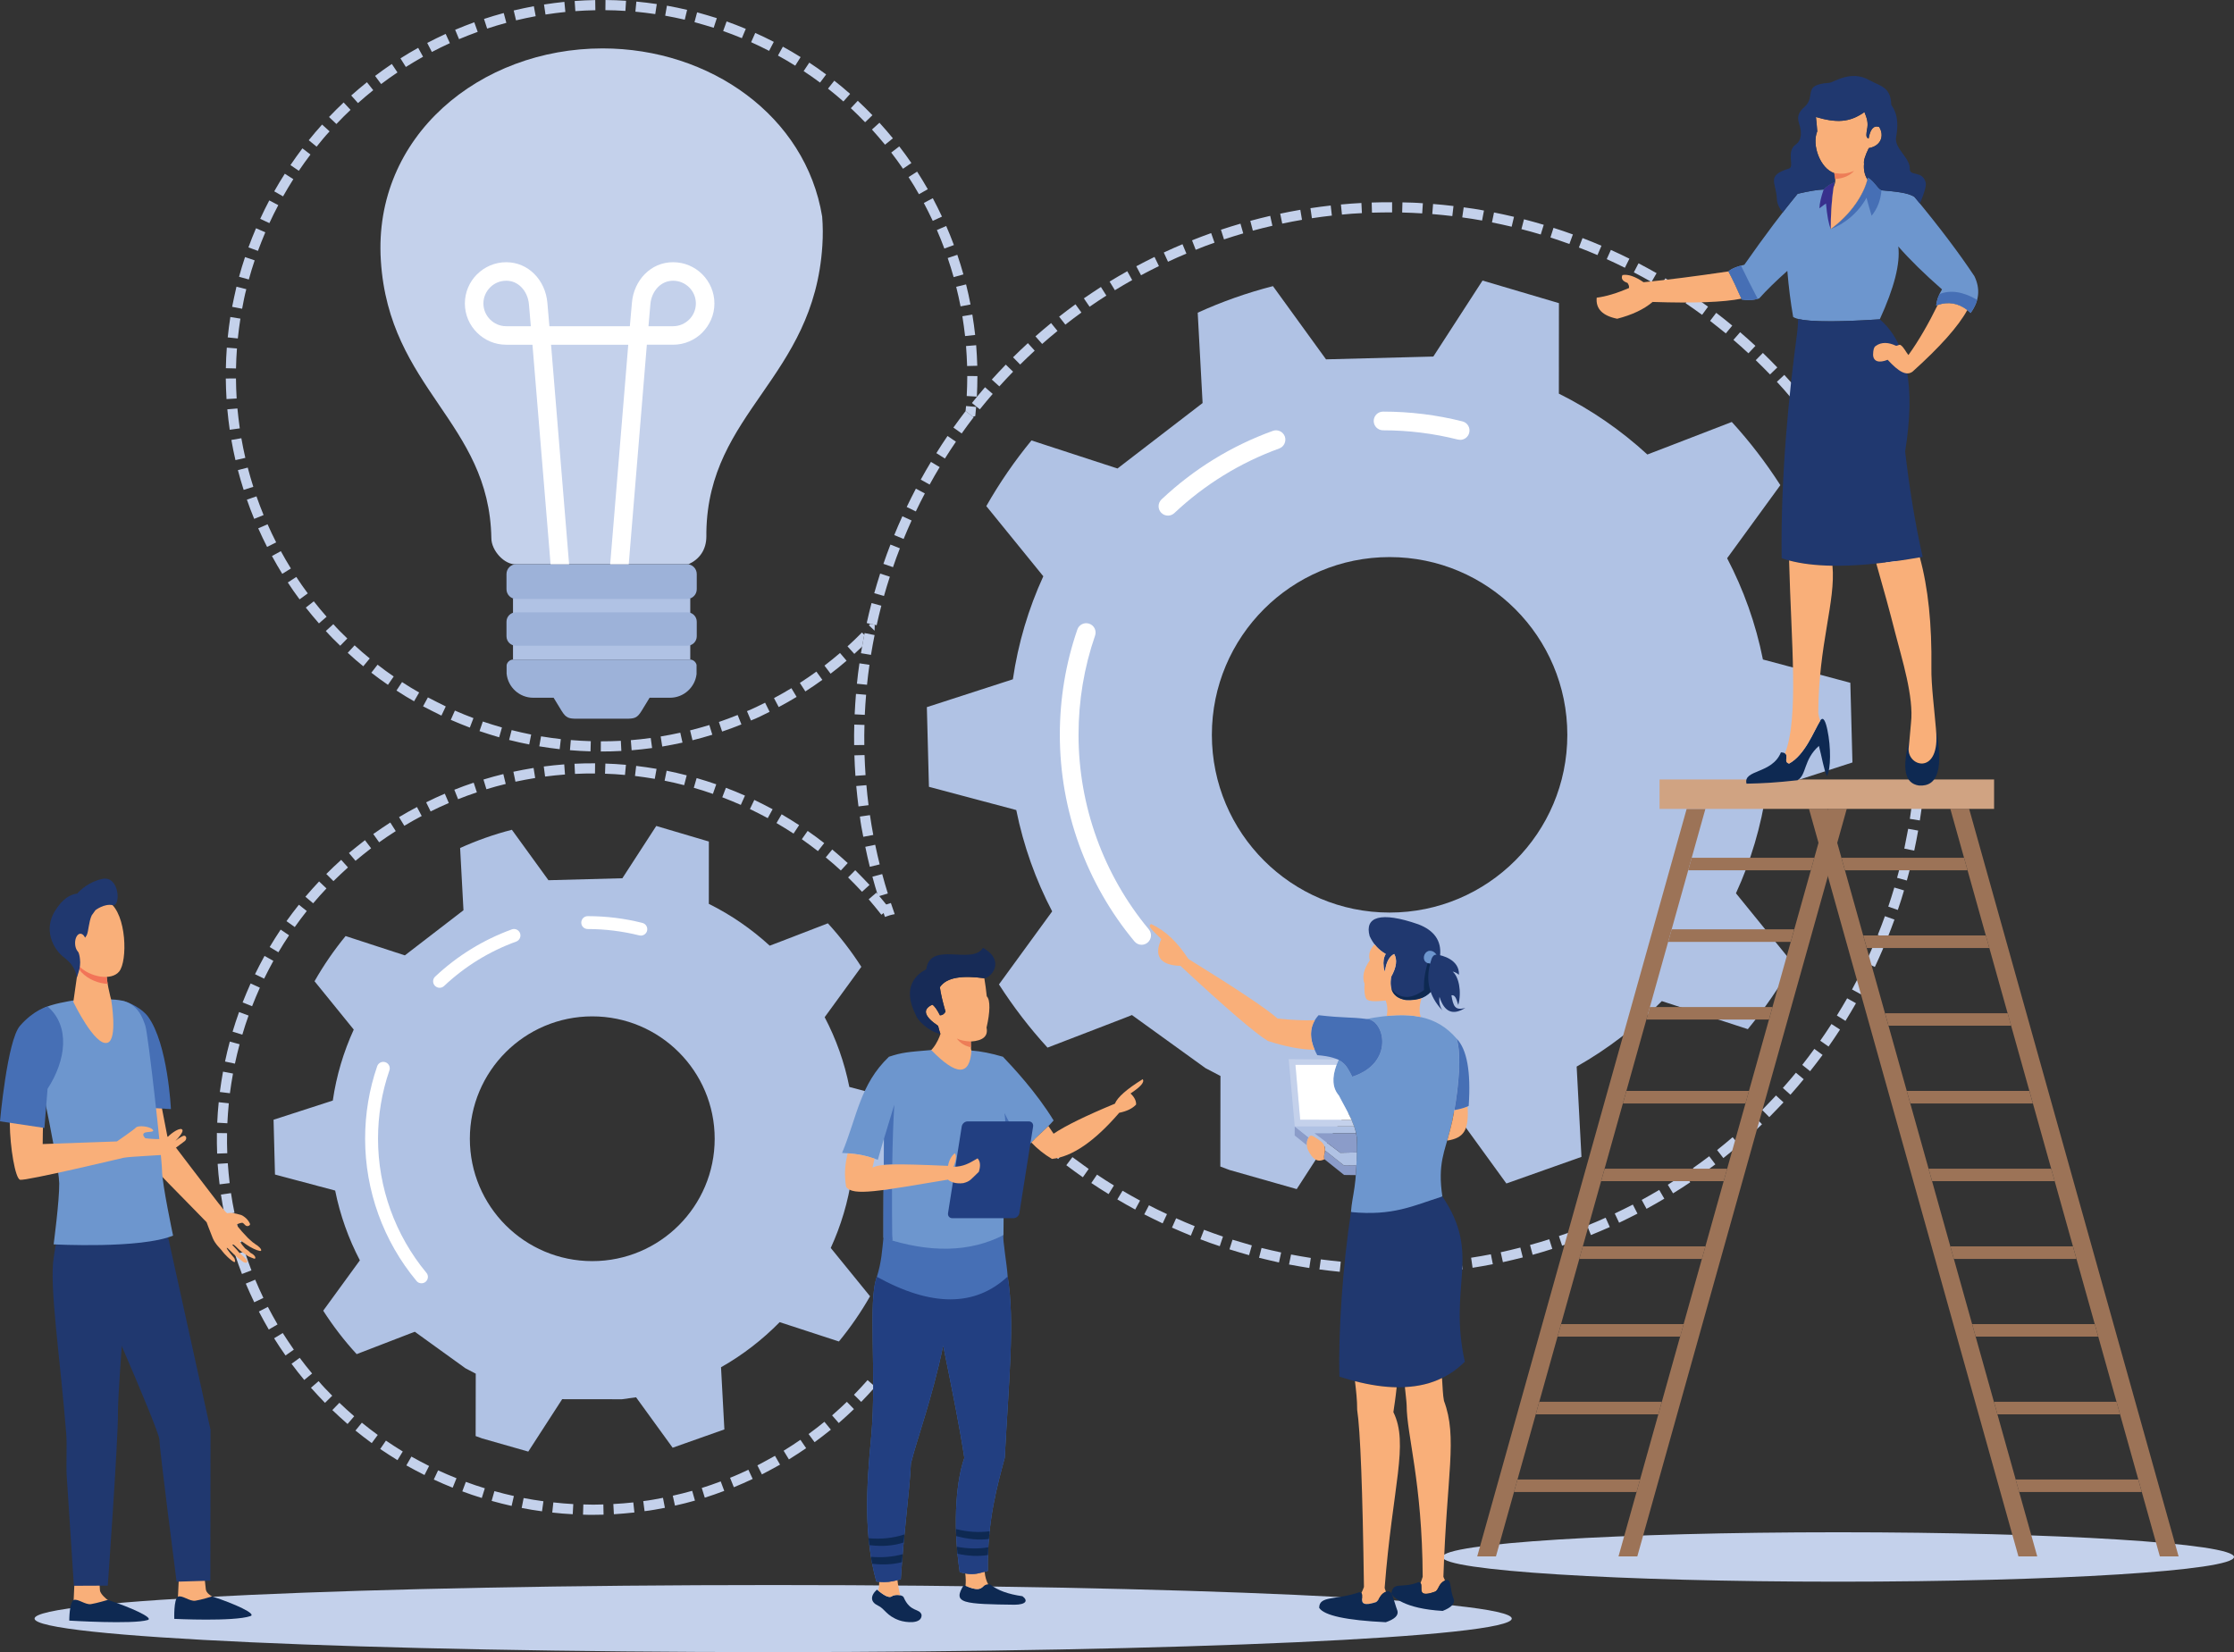 <?xml version="1.0" encoding="UTF-8"?><svg id="a" xmlns="http://www.w3.org/2000/svg" viewBox="0 0 2104.91 1556.88"><rect x="0" y="0" width="2104.91" height="1556.88" fill="#333333" stroke="none"/><path d="M833.8,864.09c-1.2-3.36-2.37-6.73-3.5-10.17l9.1-2.95c1.17,3.5,2.37,7.01,3.6,10.51-3.16,.55-6.25,1.45-9.2,2.61h0Zm-6.42-19.37c-1.92-6.11-3.71-12.29-5.39-18.55l9.24-2.47c1.65,6.18,3.4,12.23,5.29,18.27l-9.14,2.75h0Zm-7.83-27.89c-1.55-6.18-2.95-12.5-4.26-18.82l9.34-1.92c1.3,6.18,2.68,12.36,4.22,18.48l-9.31,2.26h0Zm-6.15-28.26c-1.17-5.98-2.57-13.09-3.19-19.06l9.48-1.37c.93,6.21,1.92,12.5,3.12,18.68l-9.41,1.75h0Zm-4.53-28.64c-.79-6.39-1.54-12.78-2.09-19.2l9.55-.82c.51,6.29,1.27,12.57,2.02,18.86l-9.48,1.17h0Zm-2.88-28.82c-.45-6.42-.76-12.88-.96-19.3l9.55-.27c.21,6.32,.52,12.6,.96,18.92l-9.55,.65h0Zm-1.2-28.95c-.1-6.35-.07-12.98,.14-19.33l9.58,.31c-.14,6.29-.27,12.64-.14,18.92l-9.58,.1h0Zm.48-28.99c.31-6.42,.72-12.84,1.24-19.27l9.55,.82c-.55,6.32-.93,12.61-1.24,18.92l-9.55-.48h0Zm2.13-28.85c.62-6.36,1.41-12.95,2.37-19.23l9.45,1.41c-.89,6.22-1.68,12.57-2.3,18.79l-9.51-.96h0Zm3.81-28.78c1.03-6.32,2.2-12.67,3.43-18.96l9.41,1.89c-1.27,6.18-2.37,12.43-3.4,18.65l-9.45-1.58h0Zm5.43-28.4c1.37-6.32,2.92-12.57,4.53-18.82l9.24,2.47c-1.55,6.12-3.09,12.26-4.4,18.41l-9.38-2.06h0Zm7.08-28.13c1.75-6.21,3.61-12.33,5.56-18.48l9.14,2.95c-1.96,6.04-3.81,12.09-5.53,18.17l-9.17-2.65h0Zm8.65-27.65c2.03-6.08,4.29-12.16,6.63-18.17l8.89,3.54c-2.27,5.84-4.5,11.81-6.49,17.75l-9.03-3.12h0Zm10.2-27.1c2.44-5.98,4.98-11.88,7.66-17.75l8.69,3.98c-2.58,5.77-5.12,11.54-7.52,17.41l-8.83-3.64h0Zm11.75-26.51c2.78-5.8,5.67-11.54,8.65-17.27l8.45,4.5c-2.95,5.6-5.77,11.23-8.52,16.97l-8.59-4.19h0Zm13.22-25.76c3.09-5.67,6.32-11.2,9.62-16.72l8.21,4.91c-3.26,5.43-6.42,10.89-9.45,16.45l-8.38-4.64h0Zm14.7-24.97c3.4-5.46,6.9-10.89,10.54-16.18l7.9,5.39c-3.57,5.25-7.01,10.54-10.37,15.87l-8.07-5.08h0Zm16.07-24.11c3.71-5.26,7.59-10.37,11.47-15.52l7.56,5.84c-3.85,5.05-7.59,10.06-11.23,15.25l-7.8-5.56h0Zm17.45-23.15c4.02-5.01,8.11-9.93,12.33-14.84l7.25,6.28c-4.15,4.78-8.17,9.65-12.16,14.56l-7.42-6.01h0Zm18.72-22.08c4.33-4.77,8.72-9.48,13.19-14.08l6.87,6.66c-4.4,4.53-8.72,9.14-12.95,13.84l-7.11-6.42h0Zm20.02-20.98c4.57-4.5,9.2-8.96,13.98-13.33l6.42,7.07c-4.67,4.33-9.2,8.65-13.7,13.08l-6.7-6.83h0Zm21.12-19.75c4.84-4.29,9.75-8.41,14.73-12.5l6.04,7.42c-4.88,3.98-9.72,8.07-14.46,12.26l-6.32-7.18h0Zm22.29-18.55c5.05-3.98,10.2-7.83,15.42-11.64l5.6,7.76c-5.12,3.71-10.17,7.52-15.14,11.4l-5.87-7.52h0Zm23.32-17.24c5.32-3.64,10.65-7.25,16.07-10.72l5.12,8.11c-5.36,3.4-10.58,6.9-15.8,10.51l-5.39-7.9h0Zm24.25-15.83c5.5-3.37,11.06-6.59,16.66-9.75l4.63,8.34c-5.5,3.09-10.96,6.29-16.31,9.58l-4.98-8.17h0Zm25.14-14.42c5.67-3.02,11.4-5.98,17.17-8.79l4.16,8.62c-5.67,2.78-11.27,5.67-16.86,8.62l-4.47-8.45h0Zm25.9-12.95c5.81-2.71,11.74-5.39,17.65-7.83l3.68,8.86c-5.84,2.37-11.65,5.01-17.34,7.66l-3.98-8.69h0Zm26.62-11.5c5.94-2.34,11.99-4.67,18.03-6.8l3.16,9.03c-5.91,1.96-11.95,4.4-17.72,6.7l-3.47-8.93h0Zm27.24-9.96c6.04-1.99,12.23-3.98,18.41-5.74l2.61,9.17c-6.04,1.75-12.09,3.67-18.13,5.67l-2.88-9.1h0Zm27.68-8.38c6.25-1.68,12.44-3.26,18.75-4.71l2.06,9.34c-6.12,1.37-12.23,2.95-18.41,4.6l-2.41-9.24h0Zm28.16-6.77c6.25-1.34,12.64-2.57,18.96-3.64l1.58,9.45c-6.18,1.06-12.44,2.23-18.62,3.57l-1.92-9.38h0Zm28.51-5.18c6.32-.96,12.78-1.79,19.09-2.51l1.1,9.51c-6.32,.69-12.5,1.51-18.82,2.47l-1.37-9.48h0Zm28.71-3.47c6.39-.69,12.91-1.03,19.3-1.41l.48,9.55c-6.18,.27-12.71,.72-18.82,1.37l-.96-9.51h0Zm28.99-1.85c6.46-.21,12.84-.31,19.23-.27v9.55c-6.32,0-12.64,.1-18.96,.27l-.28-9.55h0Zm28.99-.14c6.25,.14,13.05,.27,19.23,.82l-.62,9.55c-6.32-.38-12.57-.69-18.89-.82l.27-9.55h0Zm28.85,1.51c6.46,.52,12.91,1.13,19.23,1.92l-1.1,9.48c-6.32-.76-12.64-1.37-18.89-1.89l.76-9.51h0Zm28.85,3.16c6.18,.86,13.05,1.75,19.1,3.02l-1.79,9.41c-6.12-1.13-12.43-2.09-18.68-2.95l1.37-9.48h0Zm28.57,4.84c6.32,1.24,12.57,2.61,18.82,4.09l-2.2,9.31c-6.18-1.44-12.36-2.82-18.55-4.05l1.92-9.34h0Zm28.23,6.42c6.25,1.62,12.44,3.33,18.62,5.19l-2.82,9.14c-5.97-1.82-12.16-3.5-18.2-5.05l2.4-9.27h0Zm27.82,8.07c6.18,1.92,12.23,4.05,18.27,6.21l-3.3,9c-5.91-2.16-11.89-4.19-17.86-6.15l2.88-9.07h0Zm27.34,9.62c6.05,2.27,11.95,4.74,17.86,7.25l-3.78,8.79c-5.84-2.47-11.61-4.88-17.51-7.11l3.43-8.93h0Zm26.72,11.16c5.91,2.65,11.68,5.39,17.45,8.28l-4.26,8.55c-5.7-2.82-11.33-5.53-17.1-8.14l3.91-8.69h0Zm26.04,12.64c5.77,3.02,11.4,6.08,17.03,9.27l-4.81,8.31c-5.5-3.16-11.06-6.15-16.62-9.07l4.4-8.52h0Zm25.28,14.15c5.56,3.33,10.99,6.7,16.41,10.23l-5.22,8c-5.29-3.43-10.64-6.77-16.07-10.03l4.88-8.21h0Zm24.45,15.59c5.36,3.61,10.58,7.32,15.8,11.13l-5.63,7.69c-5.08-3.78-10.3-7.38-15.52-10.95l5.36-7.87h0Zm23.49,16.93c5.15,3.88,10.17,7.93,15.11,12.02l-6.05,7.35c-4.95-4.02-9.89-7.97-14.84-11.81l5.77-7.56h0Zm22.53,18.24c4.87,4.23,9.75,8.48,14.42,12.88l-6.59,7.01c-4.6-4.33-9.34-8.52-14.15-12.64l6.32-7.25h0Zm21.43,19.54c4.6,4.46,9.13,9.03,13.6,13.67l-6.87,6.63c-4.4-4.57-8.86-9.03-13.46-13.46l6.73-6.83h0Zm20.19,20.71c4.4,4.67,8.65,9.58,12.84,14.46l-7.35,6.18c-3.98-4.78-8.24-9.58-12.5-14.15l7.01-6.49h0Zm19.1,21.88c3.98,4.98,7.97,10.03,11.95,15.14l-7.69,5.77c-3.85-5.05-7.69-9.96-11.75-14.87l7.49-6.04h0Zm17.65,22.94c3.78,5.19,7.49,10.47,11.06,15.8l-7.97,5.32c-3.5-5.25-7.14-10.44-10.85-15.52l7.76-5.6h0Zm16.42,23.87c3.43,5.43,6.8,10.89,10.09,16.45l-8.24,4.84c-3.23-5.46-6.52-10.78-9.96-16.14l8.11-5.15h0Zm14.9,24.83c3.16,5.63,6.18,11.26,9.14,16.97l-8.45,4.4c-2.95-5.63-5.91-11.13-9-16.69l8.31-4.67h0Zm13.53,25.59c2.88,5.84,5.56,11.64,8.24,17.52l-8.79,3.88c-2.61-5.77-5.29-11.47-8.04-17.17l8.59-4.23h0Zm12.09,26.38c2.47,5.91,4.81,11.92,7.14,17.89l-8.93,3.4c-2.27-5.91-4.53-11.81-7.08-17.58l8.86-3.71h0Zm10.51,26.96c2.2,6.08,4.19,12.19,6.12,18.34l-9.07,2.85c-1.92-6.01-3.92-12.05-6.04-17.96l9-3.23h0Zm9,27.54c1.85,6.15,3.5,12.4,5.08,18.65l-9.28,2.34c-1.58-6.11-3.23-12.23-5.01-18.27l9.2-2.71h0Zm7.42,28.02c1.51,6.28,2.61,12.6,3.98,18.89l-9.34,1.75c-1.24-6.11-2.47-12.4-3.98-18.48l9.34-2.16h0Zm5.77,28.4c1.1,6.32,2.06,12.74,2.88,19.1l-9.48,1.2c-.82-6.21-1.79-12.5-2.88-18.72l9.48-1.58h0Zm4.12,28.68c.69,6.39,1.3,12.81,1.79,19.23l-9.55,.69c-.48-6.32-1.03-12.57-1.79-18.89l9.55-1.03h0Zm2.47,28.85c.27,6.46,.55,12.88,.69,19.34l-9.62,.1c-.14-6.32-.27-12.61-.69-18.92l9.62-.52h0Zm.75,28.99c0,6.46-.14,12.88-.41,19.3l-9.54-.41c.27-6.32,.41-12.64,.41-18.96l9.54,.07h0Zm-.89,28.92c-.41,6.46-.9,12.84-1.51,19.27l-9.48-.93c.55-6.32,1.1-12.57,1.44-18.89l9.55,.55h0Zm-2.54,28.92c-.75,6.39-1.58,12.74-2.61,19.1l-9.41-1.51c.96-6.21,1.79-12.5,2.54-18.79l9.48,1.2h0Zm-4.19,28.64c-1.1,6.32-2.34,12.64-3.71,18.89l-9.34-1.92c1.3-6.25,2.47-12.43,3.64-18.65l9.41,1.68h0Zm-5.84,28.37c-1.51,6.25-3.09,12.5-4.81,18.68l-9.21-2.54c1.72-6.12,3.23-12.23,4.74-18.34l9.27,2.2h0Zm-7.48,28.02c-1.79,6.12-3.71,12.36-5.84,18.41l-9-3.16c1.99-5.91,3.91-11.95,5.7-18l9.14,2.75h0Zm-9,27.48c-2.2,6.04-4.46,12.09-6.93,18.07l-8.79-3.64c2.33-5.84,4.6-11.68,6.73-17.65l9,3.23h0Zm-10.58,27c-2.54,5.91-5.15,11.81-7.9,17.65l-8.65-4.12c2.68-5.77,5.22-11.54,7.76-17.31l8.79,3.78h0Zm-12.16,26.3c-2.82,5.77-5.77,11.47-8.79,17.17l-8.45-4.6c2.96-5.57,5.91-11.2,8.73-16.83l8.52,4.26h0Zm-13.53,25.55c-3.23,5.63-6.52,11.13-9.89,16.62l-8.11-5.08c3.37-5.36,6.53-10.78,9.69-16.21l8.31,4.67h0Zm-15.04,24.8c-3.5,5.42-7.14,10.78-10.79,16l-7.83-5.5c3.64-5.22,7.14-10.44,10.58-15.73l8.04,5.22h0Zm-16.42,23.9c-3.85,5.15-7.76,10.3-11.74,15.31l-7.42-5.91c3.91-4.95,7.69-10.03,11.4-15.11l7.76,5.7h0Zm-17.79,22.87c-4.12,4.95-8.24,9.89-12.5,14.63l-7.14-6.39c4.19-4.67,8.24-9.48,12.29-14.35l7.35,6.11h0Zm-19.03,21.84c-4.46,4.6-8.79,9.34-13.39,13.88l-6.73-6.73c4.46-4.53,8.72-9.13,13.05-13.67l7.07,6.52h0Zm-20.26,20.61c-4.67,4.53-9.34,8.93-14.15,13.19l-6.39-7.14c4.74-4.26,9.34-8.52,13.95-12.91l6.59,6.87h0Zm-21.43,19.51c-4.95,4.26-9.89,8.31-14.97,12.36l-5.91-7.56c4.95-3.91,9.82-7.97,14.63-12.09l6.25,7.28h0Zm-22.53,18.27c-5.22,3.85-10.38,7.69-15.66,11.4l-5.43-7.83c5.15-3.57,10.24-7.42,15.32-11.19l5.77,7.62h0Zm-23.63,16.9c-5.29,3.57-10.72,7.08-16.21,10.44l-4.95-8.1c5.36-3.43,10.58-6.8,15.86-10.3l5.29,7.97h0Zm-24.45,15.46c-5.5,3.3-11.13,6.46-16.76,9.55l-4.53-8.38c5.49-3.02,10.99-6.18,16.48-9.41l4.81,8.24h0Zm-25.28,14.08c-5.77,3.02-11.54,5.77-17.31,8.59l-4.12-8.73c5.77-2.68,11.4-5.5,17.03-8.38l4.4,8.52h0Zm-26.1,12.64c-5.91,2.61-11.81,5.15-17.79,7.56l-3.5-8.93c5.84-2.34,11.61-4.81,17.38-7.42l3.92,8.79h0Zm-26.79,11.06c-6.04,2.26-12.09,4.46-18.13,6.52l-3.02-9.07c5.91-1.92,11.88-4.12,17.79-6.39l3.37,8.93h0Zm-27.34,9.54c-6.12,1.99-12.3,3.85-18.55,5.57l-2.47-9.28c6.04-1.65,12.16-3.43,18.13-5.36l2.88,9.07h0Zm-27.82,8.04c-6.25,1.58-12.5,3.09-18.75,4.46l-2.06-9.34c6.18-1.37,12.36-2.81,18.47-4.4l2.34,9.28h0Zm-28.23,6.38c-6.32,1.24-12.71,2.34-19.1,3.37l-1.37-9.48c6.18-.96,12.43-1.99,18.61-3.23l1.86,9.34h0Zm-28.57,4.81c-6.32,.82-12.91,1.65-19.23,2.2l-.9-9.48c6.25-.55,12.64-1.37,18.82-2.2l1.31,9.48h0Zm-28.85,3.02c-6.46,.55-12.85,.9-19.3,1.17l-.34-9.55c6.32-.28,12.64-.69,18.96-1.1l.69,9.48h0Zm-28.99,1.45c-6.39,.14-12.78,.14-19.23,.07l.14-9.62c6.32,.14,12.64,.14,18.96,0l.14,9.55h0Zm-28.99-.21c-6.39-.27-12.78-.62-19.23-1.1l.75-9.55c6.32,.48,12.64,.75,18.89,1.03l-.41,9.62h0Zm-28.85-1.92c-6.46-.62-12.78-1.37-19.17-2.2l1.31-9.48c6.25,.82,12.5,1.51,18.82,2.13l-.96,9.55h0Zm-28.71-3.57c-6.46-1.03-12.78-2.13-19.09-3.3l1.92-9.41c6.18,1.17,12.36,2.26,18.61,3.23l-1.44,9.48h0Zm-28.57-5.22c-6.25-1.37-12.5-2.88-18.75-4.4l2.34-9.27c6.12,1.51,12.3,2.95,18.48,4.26l-2.06,9.41h0Zm-28.16-6.87c-6.18-1.71-12.36-3.57-18.48-5.5l2.88-9.07c6.04,1.86,12.09,3.64,18.21,5.36l-2.61,9.2h0Zm-27.61-8.45c-6.04-1.99-12.36-4.19-18.27-6.53l3.43-8.93c5.91,2.2,11.81,4.4,17.86,6.39l-3.02,9.07h0Zm-27.24-9.96c-5.97-2.47-11.92-4.95-17.79-7.56l3.91-8.79c5.81,2.61,11.61,5.08,17.48,7.42l-3.61,8.93h0Zm-26.58-11.54c-5.8-2.75-11.65-5.63-17.34-8.52l4.43-8.52c5.6,2.89,11.26,5.63,17,8.31l-4.09,8.72h0Zm-25.86-13.05c-5.67-3.09-11.3-6.25-16.83-9.54l4.91-8.18c5.43,3.16,10.92,6.32,16.49,9.28l-4.57,8.45h0Zm-25.07-14.56c-5.5-3.3-10.89-6.87-16.28-10.44l5.36-7.9c5.22,3.5,10.58,6.94,15.94,10.23l-5.01,8.11h0Zm-24.25-15.86c-5.29-3.64-10.44-7.49-15.59-11.34l5.77-7.62c5.05,3.77,10.17,7.48,15.32,11.13l-5.5,7.83h0Zm-23.25-17.24c-5.01-3.98-10.1-8.1-14.94-12.23l6.21-7.28c4.84,4.12,9.68,8.1,14.67,11.95l-5.94,7.56h0Zm-22.25-18.54c-4.81-4.33-9.55-8.66-14.18-13.12l6.63-6.94c4.57,4.4,9.2,8.66,13.94,12.91l-6.39,7.14h0Zm-21.12-19.85c-4.57-4.53-9.03-9.2-13.43-13.95l7.04-6.46c4.22,4.67,8.69,9.2,13.15,13.6l-6.76,6.8h0Zm-19.96-21.02c-4.29-4.81-8.48-9.69-12.6-14.63l7.38-6.04c4.05,4.81,8.17,9.62,12.4,14.29l-7.18,6.39h0Zm-18.68-22.19c-4.02-5.01-7.9-10.09-11.75-15.25l7.69-5.7c3.78,5.15,7.62,10.09,11.54,15.04l-7.49,5.91h0Zm-17.41-23.08c-1.72-2.47-3.43-5.01-5.15-7.48,2.3-2.41,4.36-5.02,6.28-7.83,2.2,3.23,4.43,6.52,6.7,9.82l-7.83,5.5Z" style="fill:#c4d1eb; fill-rule:evenodd;"/><path d="M897.24,970.7l.07,.21-.31,.07,.24-.27h0Zm2.75,9.55c1.72,6.25,3.26,12.57,4.64,18.82l-9.37,1.99c-1.24-6.04-2.85-12.36-4.46-18.34l9.2-2.47h0Zm6.53,28.37c1.2,6.32,2.2,12.78,3.02,19.1l-9.48,1.24c-.82-6.18-1.79-12.5-2.95-18.61l9.41-1.72h0Zm4.12,28.78c.65,6.38,1.24,12.98,1.44,19.3l-9.55,.41c-.31-6.32-.76-12.5-1.37-18.82l9.48-.89h0Zm1.79,29.05c.1,6.46,.03,12.91-.21,19.37l-9.55-.41c.24-6.25,.27-12.5,.17-18.82l9.58-.14h0Zm-.69,29.06c-.41,6.38-.96,12.91-1.75,19.3l-9.51-1.1c.79-6.32,1.31-12.57,1.72-18.82l9.55,.62h0Zm-3.02,28.92c-.82,5.84-1.85,13.46-3.33,19.09l-9.37-1.92c1.34-5.91,2.4-12.5,3.23-18.55l9.48,1.37h0Zm-5.39,28.57c-1.44,6.32-3.09,12.57-4.88,18.75l-9.17-2.68c1.72-6.04,3.33-12.09,4.74-18.27l9.31,2.2h0Zm-7.69,28.02c-1.99,6.18-4.09,12.36-6.42,18.34l-8.93-3.43c2.23-5.84,4.33-11.81,6.21-17.79l9.14,2.88h0Zm-9.99,27.34c-2.47,6.04-5.08,11.81-7.87,17.72l-8.62-4.12c2.75-5.63,5.25-11.4,7.66-17.24l8.83,3.64h0Zm-12.16,26.38c-2.95,5.77-6.04,11.47-9.27,17.04l-8.28-4.81c3.2-5.42,6.18-10.92,9.03-16.49l8.52,4.26h0Zm-14.29,25.42c-3.43,5.5-6.94,10.85-10.65,16.21l-7.83-5.5c3.57-5.22,7.04-10.44,10.37-15.8l8.1,5.08h0Zm-16.31,24.04c-3.85,5.22-7.86,10.3-11.95,15.25l-7.35-6.04c3.98-4.95,7.9-9.82,11.61-14.9l7.69,5.7h0Zm-18.27,22.67c-4.26,4.81-8.65,9.62-13.19,14.22l-6.8-6.73c4.4-4.47,8.66-9.14,12.81-13.81l7.18,6.32h0Zm-20.02,21.02c-4.67,4.53-9.48,8.86-14.32,13.12l-6.28-7.21c4.74-4.19,9.41-8.38,13.94-12.78l6.66,6.87h0Zm-21.74,19.37c-5.08,4.12-10.13,7.97-15.35,11.81l-5.67-7.69c5.08-3.71,10.03-7.56,14.94-11.54l6.08,7.42h0Zm-23.29,17.45c-5.39,3.71-10.75,7.14-16.24,10.58l-4.98-8.17c5.39-3.3,10.61-6.73,15.83-10.3l5.39,7.9h0Zm-24.59,15.52c-5.73,3.09-11.23,6.25-17.1,9.21l-4.26-8.52c5.67-2.95,11.03-5.97,16.59-9l4.77,8.31h0Zm-25.79,13.46c-5.77,2.75-11.81,5.36-17.75,7.83l-3.57-8.93c5.73-2.2,11.71-4.95,17.27-7.56l4.05,8.65h0Zm-26.79,11.27c-6.01,2.34-12.19,4.4-18.34,6.39l-2.85-9.14c5.97-1.85,12.02-3.98,17.86-6.18l3.33,8.93h0Zm-27.61,9.14c-6.18,1.79-12.53,3.36-18.82,4.74l-2.06-9.34c6.11-1.37,12.26-2.88,18.27-4.6l2.61,9.2h0Zm-28.3,6.8c-6.22,1.17-12.88,2.47-19.16,3.16l-1.24-9.48c6.08-.69,12.54-1.92,18.58-3.09l1.82,9.41h0Zm-28.74,4.4c-6.42,.69-12.88,1.24-19.34,1.65l-.52-9.62c6.29-.34,12.57-.82,18.82-1.51l1.03,9.48h0Zm-29.06,2.06c-6.39,.14-12.98,.28-19.37,0l.31-9.62c6.22,.28,12.64,.21,18.86,0l.2,9.62h0Zm-29.05-.41c-6.46-.34-12.88-.82-19.3-1.58l1.03-9.55c6.25,.69,12.53,1.24,18.78,1.58l-.51,9.54h0Zm-28.95-2.75c-6.42-.82-12.78-1.92-19.16-3.16l1.85-9.34c6.21,1.17,12.4,2.2,18.65,3.02l-1.34,9.48h0Zm-28.64-5.08c-6.28-1.44-12.6-2.95-18.82-4.74l2.61-9.2c6.08,1.71,12.19,3.23,18.34,4.6l-2.13,9.34h0Zm-28.09-7.48c-6.18-1.86-12.29-3.98-18.37-6.25l3.33-8.93c5.91,2.2,11.85,4.19,17.89,6.04l-2.85,9.14h0Zm-27.44-9.69c-5.97-2.4-11.92-4.95-17.79-7.69l4.05-8.65c5.7,2.61,11.51,5.08,17.35,7.42l-3.61,8.93h0Zm-26.55-11.95c-5.77-2.88-11.47-5.91-17.1-9.07l4.77-8.31c5.53,3.09,11.03,6.04,16.66,8.86l-4.33,8.52h0Zm-25.45-14.01c-5.53-3.43-10.92-6.87-16.28-10.51l5.39-7.9c5.26,3.57,10.48,6.94,15.87,10.24l-4.98,8.17h0Zm-24.25-16.07c-5.22-3.85-10.34-7.76-15.35-11.81l6.04-7.42c4.91,3.98,9.89,7.83,14.97,11.54l-5.67,7.69h0Zm-22.8-18c-4.87-4.26-9.65-8.65-14.35-13.12l6.66-6.87c4.57,4.33,9.17,8.58,13.95,12.7l-6.25,7.28h0Zm-21.26-19.92c-4.57-4.67-8.83-9.41-13.22-14.22l7.21-6.25c3.88,4.67,8.58,9.41,12.84,13.74l-6.83,6.73h0Zm-19.54-21.57c-4.12-4.95-8.14-10.03-11.98-15.25l7.69-5.63c3.74,5.02,7.69,10.03,11.68,14.77l-7.39,6.11h0Zm-17.65-23.08c-3.74-5.36-7.32-10.71-10.75-16.21l8.14-4.95c3.4,5.29,6.8,10.44,10.44,15.66l-7.83,5.5h0Zm-15.77-24.45c-3.26-5.56-6.35-11.26-9.34-16.96l8.48-4.4c2.92,5.56,5.91,11.06,9.13,16.55l-8.28,4.81h0Zm-13.7-25.69c-2.81-5.77-5.42-11.68-7.97-17.58l8.86-3.71c2.44,5.77,5.01,11.54,7.73,17.17l-8.62,4.12h0Zm-11.57-26.65c-2.34-6.04-4.46-12.09-6.49-18.27l9.1-2.95c1.96,5.97,4.05,11.95,6.32,17.79l-8.93,3.43h0Zm-9.34-27.54c-1.82-6.25-3.5-12.43-4.98-18.75l9.34-2.13c1.24,5.97,3.09,12.29,4.81,18.2l-9.17,2.68h0Zm-7.07-28.23c-1.31-6.32-2.44-12.64-3.4-19.09l9.48-1.37c.89,6.18,2.03,12.5,3.3,18.55l-9.38,1.92h0Zm-4.67-28.71c-.79-6.46-1.41-12.78-1.82-19.3l9.55-.62c.45,6.32,1.03,12.5,1.75,18.75l-9.48,1.17h0Zm-2.3-28.99c-.27-6.46-.31-12.91-.24-19.37l9.58,.14c-.1,6.32-.07,12.64,.2,18.89l-9.55,.34h0Zm.07-29.12c.31-6.39,.69-12.91,1.41-19.3l9.51,1.03c-.62,6.25-1.03,12.5-1.37,18.82l-9.55-.55h0Zm2.47-28.92c.82-6.39,1.86-12.78,2.99-19.17l9.41,1.79c-1.13,6.18-2.1,12.36-2.92,18.55l-9.48-1.17h0Zm4.88-28.71c1.3-6.32,2.85-12.57,4.5-18.82l9.24,2.54c-1.62,6.04-3.09,12.16-4.4,18.27l-9.34-1.99h0Zm7.14-28.16c1.85-6.18,3.88-12.36,6.08-18.48l8.96,3.3c-2.13,5.91-4.09,11.95-5.87,18l-9.17-2.81h0Zm9.44-27.55c2.37-5.97,4.88-11.95,7.52-17.86l8.73,3.98c-2.58,5.77-5.02,11.54-7.32,17.45l-8.93-3.57h0Zm11.68-26.58c2.85-5.84,5.84-11.54,8.96-17.24l8.34,4.67c-3.06,5.57-5.94,11.13-8.72,16.76l-8.59-4.19h0Zm13.81-25.62c3.33-5.63,6.76-10.99,10.34-16.41l7.93,5.36c-3.5,5.29-6.84,10.51-10.06,16l-8.21-4.95h0Zm15.83-24.38c3.75-5.29,7.66-10.37,11.68-15.46l7.45,5.91c-3.88,4.95-7.69,9.96-11.33,15.11l-7.8-5.56h0Zm17.83-23.01c4.23-4.95,8.52-9.75,12.91-14.42l6.94,6.59c-4.29,4.53-8.45,9.2-12.54,14.01l-7.31-6.18h0Zm19.68-21.43c4.57-4.53,9.24-9.07,14.05-13.33l6.39,7.14c-4.7,4.26-9.2,8.52-13.7,12.91l-6.73-6.73h0Zm21.33-19.78c5.08-4.05,9.93-8.11,15.11-12.09l5.81,7.63c-5.05,3.85-9.79,7.76-14.7,11.81l-6.22-7.35h0Zm22.94-17.89c5.29-3.74,10.61-7.31,16.04-10.85l5.15,8.1c-5.32,3.37-10.51,6.9-15.66,10.55l-5.53-7.8h0Zm24.28-15.93c5.6-3.3,11.16-6.53,16.9-9.51l4.47,8.45c-5.53,2.88-10.99,6.01-16.38,9.24l-4.98-8.17h0Zm25.55-13.94c5.74-2.88,11.71-5.67,17.58-8.14l3.78,8.79c-5.77,2.47-11.58,5.12-17.14,7.93l-4.23-8.59h0Zm26.55-11.85c5.94-2.37,12.16-4.7,18.24-6.66l2.99,9.1c-5.94,1.99-11.88,4.12-17.69,6.46l-3.54-8.9h0Zm27.44-9.62c6.15-1.92,12.47-3.6,18.72-5.15l2.27,9.31c-6.08,1.48-12.23,3.12-18.2,4.98l-2.78-9.14h0Zm28.2-7.35c6.32-1.34,12.64-2.51,19.03-3.57l1.51,9.48c-6.29,1-12.4,2.16-18.58,3.47l-1.96-9.38h0Zm28.64-4.95c6.42-.86,12.81-1.48,19.27-1.99l.72,9.55c-6.28,.48-12.54,1.13-18.75,1.92l-1.24-9.48h0Zm28.95-2.58c6.39-.38,12.98-.41,19.4-.41l-.1,9.58c-6.25-.04-12.6,.03-18.85,.38l-.45-9.55h0Zm29.09-.17c6.49,.17,12.95,.62,19.37,1.17l-.89,9.55c-6.25-.59-12.57-1-18.82-1.17l.34-9.55h0Zm29.02,2.2c6.46,.75,12.78,1.68,19.2,2.78l-1.68,9.41c-6.21-1.03-12.4-1.96-18.65-2.71l1.13-9.48h0Zm28.71,4.53c6.32,1.24,12.64,2.78,18.89,4.36l-2.4,9.27c-6.08-1.58-12.23-3.02-18.41-4.23l1.92-9.41h0Zm28.26,6.94c6.22,1.79,12.36,3.74,18.48,5.87l-3.16,9.03c-5.98-2.1-11.95-4.02-18-5.74l2.68-9.17h0Zm27.58,9.17c6.08,2.3,12.06,4.74,17.96,7.35l-3.91,8.76c-5.73-2.54-11.58-4.91-17.48-7.18l3.43-8.93h0Zm26.75,11.4c5.84,2.82,11.54,5.74,17.27,8.79l-4.6,8.38c-5.56-2.99-11.09-5.8-16.79-8.55l4.12-8.62h0Zm25.76,13.57c5.56,3.3,11.06,6.63,16.48,10.2l-5.26,7.97c-5.32-3.44-10.61-6.73-16.07-9.93l4.84-8.24h0Zm24.52,15.66c5.32,3.67,10.47,7.48,15.59,11.47l-5.91,7.56c-5.01-3.85-10-7.56-15.18-11.23l5.49-7.79h0Zm23.15,17.51c5.01,4.19,9.82,8.38,14.6,12.78l-6.49,7.01c-4.64-4.26-9.34-8.38-14.22-12.36l6.11-7.42h0Zm21.67,19.51c4.6,4.53,9.03,9.21,13.46,13.88l-7.07,6.46c-4.29-4.6-8.62-9.07-13.12-13.53l6.73-6.8h0Zm19.92,21.16c4.23,4.95,8.28,9.89,12.33,14.97l-7.62,5.84c-3.88-4.95-7.83-9.75-11.95-14.56l7.25-6.25Z" style="fill:#c4d1eb; fill-rule:evenodd;"/><path d="M824.08,594.36l-5.43-5.15,1.31-1.34,4.26,.93c-.07,1.45-.14,2.92-.14,4.4v1.17h0Zm-11.81,15.01c-2.44,2.34-4.88,4.6-7.32,6.84l-6.42-7.11c4.63-4.19,9.2-8.55,13.6-13.05l2.2,2.16c-.76,3.71-1.44,7.45-2.06,11.16h0Zm-14.6,13.26c-4.84,4.16-9.96,8.42-15.08,12.23l-5.77-7.62c4.98-3.85,9.86-7.76,14.66-11.88l6.18,7.28h0Zm-22.84,18.03c-5.22,3.78-10.54,7.42-16,10.92l-5.19-8.03c5.32-3.43,10.51-6.97,15.59-10.65l5.6,7.76h0Zm-24.25,16.07c-5.53,3.33-11.13,6.59-16.86,9.58l-4.46-8.45c5.56-2.95,11.03-6.08,16.42-9.34l4.91,8.21h0Zm-25.45,14.05c-5.29,2.64-12.12,6.15-17.58,8.17l-3.74-8.79c5.6-2.27,11.61-5.22,17.07-7.97l4.26,8.59h0Zm-26.55,11.88c-5.98,2.44-12.06,4.67-18.17,6.73l-3.06-9.03c5.94-2.06,11.88-4.23,17.69-6.59l3.54,8.89h0Zm-27.41,9.72c-6.18,1.89-12.4,3.68-18.68,5.22l-2.27-9.31c6.08-1.51,12.12-3.23,18.13-5.05l2.82,9.13h0Zm-28.09,7.42c-6.39,1.41-12.67,2.61-19.1,3.71l-1.48-9.48c6.18-.99,12.33-2.23,18.48-3.57l2.09,9.34h0Zm-28.64,5.12c-6.42,.86-12.84,1.58-19.3,2.1l-.76-9.51c6.28-.51,12.54-1.2,18.75-2.06l1.31,9.48h0Zm-28.99,2.75c-6.46,.34-12.91,.55-19.37,.51l.04-9.58c6.32,0,12.57-.14,18.85-.48l.48,9.55h0Zm-29.06,.38c-6.46-.17-12.91-.58-19.37-1.1l.82-9.55c6.29,.51,12.53,.89,18.82,1.06l-.27,9.58h0Zm-29.06-2.06c-6.42-.72-12.81-1.61-19.2-2.68l1.65-9.41c6.21,1,12.4,1.89,18.65,2.61l-1.1,9.48h0Zm-28.71-4.43c-6.35-1.24-12.67-2.68-18.92-4.26l2.37-9.27c6.11,1.55,12.23,2.92,18.41,4.16l-1.85,9.37h0Zm-28.3-6.76c-6.25-1.82-12.33-3.75-18.51-5.84l3.12-9.03c6.01,2.03,11.95,3.88,18.03,5.63l-2.65,9.24h0Zm-27.65-9.14c-6.04-2.3-11.98-4.74-17.93-7.31l3.88-8.72c5.77,2.51,11.57,4.88,17.48,7.11l-3.43,8.93h0Zm-26.75-11.3c-5.81-2.95-11.58-5.67-17.31-8.76l4.57-8.41c5.6,2.99,11.16,5.67,16.83,8.52l-4.09,8.65h0Zm-25.76-13.5c-5.6-3.13-11.2-6.59-16.59-10.13l5.26-7.97c5.12,3.4,10.75,6.8,16.11,9.82l-4.78,8.28h0Zm-24.62-15.49c-5.32-3.61-10.58-7.52-15.66-11.44l5.87-7.56c4.91,3.85,10.06,7.62,15.21,11.13l-5.42,7.86h0Zm-23.25-17.48c-4.98-4.02-9.93-8.35-14.66-12.71l6.49-7.04c4.6,4.23,9.37,8.41,14.25,12.36l-6.08,7.39h0Zm-21.74-19.37c-4.53-4.36-9.37-9.14-13.56-13.88l7.07-6.46c4.05,4.6,8.76,9.24,13.19,13.5l-6.7,6.84h0Zm-20.02-21.05c-4.29-4.84-8.38-9.86-12.4-14.91l7.52-5.91c3.92,4.95,7.9,9.82,12.09,14.53l-7.21,6.28h0Zm-18.27-22.67c-3.78-5.12-7.66-10.51-11.09-15.9l8-5.22c3.37,5.25,7.11,10.47,10.82,15.49l-7.73,5.63h0Zm-16.31-24.04c-3.4-5.53-6.63-11.09-9.72-16.79l8.38-4.57c3.02,5.53,6.18,10.96,9.48,16.31l-8.14,5.05h0Zm-14.29-25.35c-2.96-5.8-5.7-11.61-8.35-17.55l8.79-3.81c2.54,5.74,5.25,11.44,8.1,17.03l-8.55,4.33h0Zm-12.16-26.45c-2.44-5.98-4.81-12.02-6.87-18.13l9.03-3.09c2.06,5.94,4.33,11.81,6.7,17.62l-8.86,3.6h0Zm-9.92-27.3c-1.99-6.18-3.78-12.36-5.43-18.65l9.27-2.37c1.62,6.08,3.33,12.12,5.25,18.13l-9.1,2.88h0Zm-7.73-28.06c-1.48-6.28-2.75-12.64-3.85-18.99l9.41-1.65c1.07,6.18,2.34,12.36,3.75,18.51l-9.31,2.13h0Zm-5.39-28.61c-.93-6.39-1.68-12.81-2.27-19.27l9.51-.79c.62,6.28,1.34,12.47,2.23,18.75l-9.48,1.31h0Zm-3.02-28.92c-.38-6.46-.62-12.88-.69-19.37l9.58-.07c.07,6.35,.27,12.57,.65,18.89l-9.55,.55h0Zm-.62-29.09c.1-6.46,.41-12.91,.89-19.37l9.55,.76c-.48,6.32-.76,12.57-.89,18.86l-9.55-.24h0Zm1.75-29.02c.65-6.42,1.48-12.81,2.47-19.23l9.48,1.54c-.96,6.22-1.79,12.4-2.44,18.68l-9.51-.99h0Zm4.15-28.82c1.24-6.39,2.64-12.57,4.09-18.96l9.27,2.34c-1.61,5.84-2.81,12.47-3.95,18.44l-9.41-1.82h0Zm6.53-28.33c1.68-6.22,3.57-12.43,5.63-18.55l9.07,3.09c-2.02,5.94-3.85,11.98-5.5,18.03l-9.2-2.57h0Zm8.83-27.68c2.23-6.08,4.6-12.09,7.14-18.03l8.76,3.81c-2.4,5.8-4.74,11.57-6.94,17.52l-8.96-3.3h0Zm11.09-26.89c2.68-5.91,5.56-11.64,8.55-17.38l8.48,4.46c-2.95,5.56-5.73,11.2-8.38,16.93l-8.65-4.02h0Zm13.22-25.93c3.16-5.63,6.49-11.13,9.96-16.59l8.04,5.12c-3.37,5.32-6.59,10.72-9.69,16.21l-8.31-4.74h0Zm15.28-24.73c3.6-5.36,7.35-10.58,11.27-15.77l7.59,5.81c-3.78,5.01-7.45,10.1-10.99,15.32l-7.86-5.36h0Zm17.24-23.42c4.05-5.05,8.21-10,12.57-14.77l7.07,6.42c-4.19,4.43-8.38,9.58-12.23,14.39l-7.42-6.04h0Zm19.1-21.91c4.46-4.67,9.07-9.27,13.77-13.7l6.52,6.97c-4.53,4.29-9.03,8.76-13.33,13.33l-6.97-6.59h0Zm20.92-20.26c4.81-4.29,9.75-8.45,14.8-12.5l5.94,7.49c-4.91,3.95-9.65,7.97-14.36,12.16l-6.39-7.14h0Zm22.49-18.44c5.15-3.91,10.41-7.66,15.76-11.26l5.32,7.97c-5.22,3.5-10.37,7.14-15.39,10.96l-5.7-7.66h0Zm23.9-16.55c5.43-3.4,11.06-6.87,16.69-9.92l4.6,8.38c-5.49,3.09-10.89,6.32-16.21,9.65l-5.08-8.11h0Zm25.21-14.53c5.7-2.99,11.51-5.81,17.38-8.52l3.98,8.72c-5.73,2.61-11.37,5.36-16.97,8.31l-4.4-8.52h0Zm26.31-12.4c5.94-2.54,11.95-4.84,18.03-7.07l3.23,9.03c-5.94,2.16-11.78,4.43-17.58,6.87l-3.67-8.83h0Zm27.2-10.23c6.18-2.02,12.36-3.88,18.58-5.56l2.47,9.24c-6.04,1.61-12.16,3.47-18.1,5.43l-2.95-9.1h0Zm27.99-7.97c6.29-1.48,12.57-2.82,18.96-4.02l1.75,9.41c-6.25,1.17-12.36,2.44-18.51,3.92l-2.2-9.31h0Zm28.54-5.63c6.39-1,12.78-1.79,19.2-2.47l.93,9.51c-6.25,.65-12.47,1.44-18.72,2.4l-1.41-9.45h0Zm28.88-3.3c6.49-.48,12.88-.76,19.37-.89l.14,9.58c-6.32,.14-12.57,.38-18.85,.86l-.65-9.55h0Zm29.06-.93c6.46,.03,12.91,.31,19.37,.72l-.62,9.55c-6.28-.41-12.57-.65-18.85-.69l.1-9.58h0Zm29.09,1.48c6.46,.62,12.81,1.37,19.23,2.34l-1.44,9.45c-6.25-.93-12.43-1.65-18.72-2.27l.93-9.51h0Zm28.78,3.85c6.39,1.17,12.71,2.44,19.03,3.95l-2.23,9.27c-6.11-1.41-12.26-2.68-18.44-3.78l1.65-9.45h0Zm28.44,6.29c6.25,1.82,12.36,3.43,18.58,5.46l-2.95,9.07c-6.04-1.89-11.99-3.54-18.1-5.29l2.47-9.24h0Zm27.82,8.55c6.08,2.2,12.05,4.5,18.06,7.01l-3.71,8.79c-5.8-2.4-11.68-4.64-17.62-6.76l3.26-9.03h0Zm26.96,10.85c5.91,2.65,11.71,5.43,17.48,8.42l-4.43,8.48c-5.56-2.88-11.23-5.6-16.93-8.17l3.88-8.72h0Zm26.03,12.95c5.63,3.09,11.3,6.39,16.73,9.82l-5.08,8.1c-5.29-3.33-10.78-6.56-16.28-9.55l4.64-8.38h0Zm24.9,15.04c5.32,3.5,10.78,7.28,15.87,11.16l-5.74,7.66c-5.05-3.75-10.17-7.39-15.46-10.82l5.32-8h0Zm23.56,17.03c5.12,3.95,10.06,8.17,14.91,12.43l-6.32,7.14c-4.71-4.12-9.58-8.24-14.53-12.09l5.94-7.49h0Zm22.12,18.92c4.74,4.43,9.31,8.93,13.81,13.6l-6.9,6.63c-4.4-4.57-8.86-8.93-13.46-13.26l6.56-6.97h0Zm20.43,20.71c4.36,4.77,8.55,9.65,12.67,14.66l-7.42,6.01c-4.02-4.84-8.1-9.62-12.33-14.29l7.07-6.39h0Zm18.68,22.29c3.95,5.01,7.76,10.41,11.4,15.66l-7.9,5.39c-3.54-5.15-7.25-10.3-11.09-15.25l7.59-5.81h0Zm16.8,23.77c3.5,5.39,6.83,10.96,10.06,16.55l-8.34,4.74c-3.06-5.46-6.36-10.89-9.79-16.14l8.07-5.15h0Zm14.77,25.04c3.02,5.73,5.91,11.47,8.65,17.34l-8.69,4.02c-2.68-5.74-5.5-11.3-8.41-16.86l8.45-4.5h0Zm12.64,26.2c2.61,5.87,4.95,11.92,7.25,17.96l-9,3.3c-2.2-5.87-4.5-11.75-7.04-17.48l8.79-3.78h0Zm10.47,27.13c2.1,6.11,3.98,12.26,5.74,18.48l-9.2,2.58c-1.72-6.04-3.57-12.09-5.6-18l9.07-3.06h0Zm8.24,27.89c1.58,6.29,2.99,12.57,4.19,18.92l-9.37,1.79c-1.2-6.18-2.61-12.33-4.12-18.41l9.31-2.3h0Zm5.91,28.44c1.07,6.42,1.92,12.78,2.65,19.2l-9.48,1.06c-.72-6.28-1.58-12.47-2.58-18.68l9.41-1.58h0Zm3.61,28.88c.48,6.46,.86,12.88,1.06,19.37l-9.58,.24c-.21-6.32-.55-12.53-1.03-18.82l9.55-.79h0Zm1.17,29.09c0,6.49-.21,12.88-.52,19.37l-9.55-.58c.31-6.29,.48-12.5,.52-18.86l9.55,.07h0Zm-1.2,29.06c-.24,2.88-.51,5.74-.82,8.62-.76,.14-1.51,.38-2.16,.72l-6.97-5.39c.17-1.62,.31-3.2,.45-4.78l9.51,.82Z" style="fill:#c4d1eb; fill-rule:evenodd;"/><rect x="483.36" y="563.83" width="167.02" height="57.7" style="fill:#b0c2e4;"/><path d="M648.83,531.68c10.09-4.67,16.72-13.33,16.72-26.41v-4.05c1.96-112.99,101.25-144.66,109.28-269.67,.62-9.38,.55-18.55-.17-27.48-15.56-94.83-105.68-158.46-206.92-158.46-115.4,0-216.3,82.63-208.91,199.85,7.66,121.3,102.24,152.01,104.13,261.67,0,11.85,12.67,25.55,23.49,24.55h162.38Z" style="fill:#c4d1eb; fill-rule:evenodd;"/><path d="M477.35,634.85c1.24,12.71,12.02,22.67,25,22.67h19.27l7.48,12.26c4.33,7.04,6.87,7.52,15.11,7.52h45.27c8.28,0,10.78-.45,15.11-7.52l7.48-12.26h19.27c12.81,0,23.49-9.72,24.97-22.19v-8.79c-.69-2.85-3.26-5.01-6.35-5.01h-166.23c-3.09,0-5.7,2.16-6.35,5.05-.07,.27,.1,.82-.04,.96v7.32h0Zm170.28-57.84h-161.52c-4.91,0-8.89,3.98-8.89,8.86v13.77c0,4.88,3.98,8.86,8.89,8.86h161.52c4.88,0,8.86-3.98,8.86-8.86v-13.77c0-4.88-3.98-8.86-8.86-8.86h0Zm-.34-45.33h-160.83c-5.08,0-9.24,4.19-9.24,9.27v14.32c0,5.08,4.16,9.2,9.24,9.2h160.83c5.05,0,9.2-4.12,9.2-9.2v-14.32c0-5.08-4.16-9.27-9.2-9.27Z" style="fill:#9db2d9; fill-rule:evenodd;"/><path d="M592.4,531.71l17.07-206.86h24.76c10.72,0,20.43-4.4,27.51-11.4l-.04-.03c7.04-7.07,11.44-16.76,11.44-27.44s-4.4-20.43-11.4-27.48c-7.08-7.04-16.8-11.4-27.51-11.4s-19.71,4.23-26.55,11.06c-6.9,6.94-11.37,16.55-12.26,27.06l-1.96,22.19h-75.8l-1.92-22.19c-.93-10.51-5.36-20.13-12.29-27.06-6.83-6.83-16-11.06-26.55-11.06s-20.4,4.36-27.44,11.44v-.04c-7.08,7.04-11.44,16.76-11.44,27.48s4.36,20.44,11.44,27.48c7.04,7.01,16.72,11.4,27.44,11.4h24.8l17.07,206.86h17.45l-17-206.86h72.74l-17.03,206.86h17.48Zm18.61-224.3l1.79-20.71c.55-6.35,3.16-12.16,7.25-16.21,3.64-3.68,8.59-5.94,14.19-5.94,5.91,0,11.23,2.44,15.15,6.29,3.88,3.92,6.28,9.27,6.28,15.14s-2.4,11.23-6.25,15.11h-.03c-3.92,3.88-9.24,6.32-15.15,6.32h-23.22Zm-110.86,0h-23.25c-5.87,0-11.23-2.44-15.11-6.32-3.88-3.88-6.32-9.24-6.32-15.11s2.44-11.23,6.32-15.14h0c3.85-3.88,9.2-6.29,15.11-6.29s10.51,2.3,14.19,5.94c4.09,4.09,6.7,9.86,7.28,16.21l1.79,20.71Z" style="fill:#fff; fill-rule:evenodd;"/><path d="M1309.3,859.97c92.52,0,167.46-75.01,167.46-167.49s-74.94-167.5-167.46-167.5-167.46,75.01-167.46,167.5,75.01,167.49,167.46,167.49h0Zm-250.4,99.6h0Zm140.5-689.9h0Zm374.14,150.39h0Zm-7.76,523.37c-23.63,24.11-50.62,44.92-80.23,61.68l4.53,85.1-70.75,25.07-50.08-69.03-19.3,2.68h-81.81l-46.36,71.64-63.26-18-2.2-.82-6.52-2.47,.14-85.31-14.15-7.42-69.27-50-7.62,3.02-71.92,27.68c-16.9-18.48-32.18-38.4-45.75-59.56l50.14-68.83c-15.52-29.67-26.99-61.68-33.83-95.48l-82.29-21.91-1.96-75.08,81.05-26.24c4.98-34.14,14.77-66.76,28.68-97.09l-53.71-66.11c12.43-21.88,26.68-42.59,42.55-61.89l81.05,26.44,80.19-61.68-4.6-85.14c22.6-10.3,46.3-18.72,70.89-25.04l50,69,101.11-2.64,46.36-71.61,71.99,21.29-.07,85.28c30.5,15.18,58.52,34.51,83.39,57.36l21.36-8.21,58.18-22.46c16.9,18.44,32.15,38.36,45.75,59.55l-50.14,68.86c15.45,29.57,26.99,61.61,33.72,95.44l82.36,21.94,1.99,75.08-81.05,26.2c-5.01,34.1-14.77,66.73-28.71,97.09l53.71,66.15c-12.43,21.84-26.65,42.52-42.52,61.89l-81.05-26.44Z" style="fill:#b0c2e4; fill-rule:evenodd;"/><path d="M1075.66,890.33c1.95,0,3.98-.69,5.63-2.06,3.74-3.16,4.26-8.72,1.13-12.5-42.69-51.31-66.21-116.42-66.21-183.33,0-32.01,5.22-63.47,15.59-93.49,1.58-4.6-.86-9.62-5.5-11.19-4.6-1.58-9.62,.86-11.2,5.46-10.99,31.84-16.52,65.25-16.52,99.22,0,71.02,24.93,140.19,70.27,194.66,1.75,2.13,4.26,3.23,6.8,3.23Z" style="fill:#fff; fill-rule:evenodd;"/><path d="M1100.45,485.9c2.16,0,4.33-.79,6.05-2.4,28.68-26.99,61.99-47.46,98.81-60.86,4.53-1.65,6.87-6.73,5.29-11.3-1.71-4.6-6.8-6.97-11.33-5.29-39.15,14.18-74.42,35.92-104.89,64.6-3.5,3.37-3.71,8.93-.34,12.47,1.75,1.85,4.05,2.78,6.42,2.78Z" style="fill:#fff; fill-rule:evenodd;"/><path d="M1375.79,414.5c3.98,0,7.56-2.68,8.52-6.66,1.24-4.74-1.65-9.55-6.32-10.72-24.32-6.15-49.53-9.24-74.8-9.24-4.88,0-8.86,3.95-8.86,8.83s3.98,8.79,8.86,8.79c23.84,0,47.53,2.95,70.41,8.72,.75,.17,1.51,.27,2.2,.27Z" style="fill:#fff; fill-rule:evenodd;"/><path d="M558.06,1188.44c63.67,0,115.33-51.65,115.33-115.32s-51.65-115.33-115.33-115.33-115.36,51.65-115.36,115.33,51.65,115.32,115.36,115.32h0Zm-172.48,68.55h0Zm96.71-475.05h0Zm257.68,103.58h0Zm-5.32,360.41c-16.28,16.55-34.86,30.98-55.29,42.52l3.16,58.59-48.74,17.24-34.48-47.53-13.29,1.86-56.32-.07-31.94,49.39-43.58-12.44-1.48-.55-4.53-1.65,.1-58.8-9.72-5.08-47.7-34.41-5.26,1.99-49.52,19.1c-11.64-12.64-22.19-26.38-31.53-40.94l34.55-47.46c-10.68-20.4-18.61-42.52-23.29-65.74l-56.7-15.11-1.34-51.65,55.81-18.06c3.43-23.56,10.17-45.95,19.75-66.9l-36.95-45.54c8.52-15.04,18.34-29.26,29.26-42.59l55.84,18.2,55.23-42.52-3.16-58.66c15.56-7.04,31.87-12.84,48.77-17.17l34.45,47.53,69.65-1.85,31.94-49.28,49.56,14.67-.04,58.73c20.99,10.44,40.29,23.77,57.39,39.43l14.73-5.63,40.05-15.45c11.64,12.71,22.19,26.44,31.53,41l-34.55,47.47c10.68,20.33,18.61,42.38,23.25,65.73l56.7,15.04,1.37,51.72-55.81,18.13c-3.43,23.42-10.17,45.88-19.78,66.84l37.02,45.54c-8.59,15.04-18.38,29.26-29.33,42.59l-55.77-18.2Z" style="fill:#b0c2e4; fill-rule:evenodd;"/><path d="M397.12,1209.32c1.34,0,2.75-.41,3.88-1.37,2.57-2.2,2.95-6.04,.75-8.52-29.36-35.44-45.57-80.23-45.57-126.39,0-21.98,3.61-43.69,10.72-64.29,1.1-3.16-.58-6.66-3.78-7.76-3.19-1.1-6.63,.62-7.73,3.78-7.56,21.91-11.37,44.92-11.37,68.28,0,48.98,17.17,96.58,48.43,134.08,1.17,1.51,2.92,2.2,4.67,2.2Z" style="fill:#fff; fill-rule:evenodd;"/><path d="M414.19,930.86c1.48,0,2.99-.55,4.19-1.65,19.75-18.61,42.66-32.7,68-41.9,3.13-1.17,4.77-4.67,3.64-7.83-1.17-3.16-4.64-4.81-7.8-3.64-26.93,9.82-51.24,24.79-72.23,44.51-2.44,2.26-2.54,6.11-.24,8.58,1.2,1.24,2.82,1.92,4.43,1.92Z" style="fill:#fff; fill-rule:evenodd;"/><path d="M603.8,881.68c2.71,0,5.22-1.85,5.91-4.6,.76-3.23-1.17-6.53-4.43-7.35-16.73-4.26-34.07-6.38-51.48-6.38-3.37,0-6.11,2.68-6.11,6.11s2.75,6.04,6.11,6.04c16.42,0,32.73,2.06,48.49,5.98,.52,.14,1.03,.2,1.51,.2Z" style="fill:#fff; fill-rule:evenodd;"/><path d="M728.5,1493.69c-384.34,0-695.95,14.15-695.95,31.6s311.6,31.6,695.95,31.6,695.92-14.15,695.92-31.6-311.57-31.6-695.92-31.6Z" style="fill:#c4d1eb; fill-rule:evenodd;"/><path d="M1732,1443.96c205.99,0,372.91,10.44,372.91,23.29s-166.91,23.28-372.91,23.28-372.84-10.44-372.84-23.28,166.91-23.29,372.84-23.29Z" style="fill:#c4d1eb; fill-rule:evenodd;"/><polygon points="1855.37 762.27 1837.65 762.27 2035.06 1466.7 2052.71 1466.7 1855.37 762.27" style="fill:#9c7357; fill-rule:evenodd;"/><polygon points="1722.11 762.27 1704.46 762.27 1901.8 1466.7 1919.52 1466.7 1722.11 762.27" style="fill:#9c7357; fill-rule:evenodd;"/><polygon points="1850.56 808.32 1735.03 808.32 1738.32 820.13 1853.86 820.13 1850.56 808.32" style="fill:#9c7357; fill-rule:evenodd;"/><polygon points="1871.1 881.54 1755.56 881.54 1758.93 893.36 1874.39 893.36 1871.1 881.54" style="fill:#9c7357; fill-rule:evenodd;"/><polygon points="1575.05 875.77 1690.52 875.77 1687.29 887.59 1571.75 887.59 1575.05 875.77" style="fill:#9c7357; fill-rule:evenodd;"/><polygon points="1891.64 954.83 1776.1 954.83 1779.4 966.58 1894.93 966.58 1891.64 954.83" style="fill:#9c7357; fill-rule:evenodd;"/><polygon points="1554.51 948.99 1670.05 948.99 1666.75 960.81 1551.22 960.81 1554.51 948.99" style="fill:#9c7357; fill-rule:evenodd;"/><polygon points="1912.11 1028.06 1796.57 1028.06 1799.94 1039.87 1915.4 1039.87 1912.11 1028.06" style="fill:#9c7357; fill-rule:evenodd;"/><polygon points="1932.64 1101.34 1817.11 1101.34 1820.48 1113.09 1936.01 1113.09 1932.64 1101.34" style="fill:#9c7357; fill-rule:evenodd;"/><polygon points="1953.18 1174.56 1837.65 1174.56 1840.94 1186.38 1956.48 1186.38 1953.18 1174.56" style="fill:#9c7357; fill-rule:evenodd;"/><polygon points="1973.72 1247.79 1858.18 1247.79 1861.48 1259.6 1976.95 1259.6 1973.72 1247.79" style="fill:#9c7357; fill-rule:evenodd;"/><polygon points="1994.26 1321.01 1878.72 1321.01 1882.02 1332.82 1997.55 1332.82 1994.26 1321.01" style="fill:#9c7357; fill-rule:evenodd;"/><polygon points="2014.73 1394.23 1899.19 1394.23 1902.49 1406.04 2018.02 1406.04 2014.73 1394.23" style="fill:#9c7357; fill-rule:evenodd;"/><polygon points="1589.2 762.27 1606.86 762.27 1409.51 1466.7 1391.86 1466.7 1589.2 762.27" style="fill:#9c7357; fill-rule:evenodd;"/><polygon points="1722.39 762.27 1740.04 762.27 1542.7 1466.7 1524.98 1466.7 1722.39 762.27" style="fill:#9c7357; fill-rule:evenodd;"/><polygon points="1593.94 808.32 1709.48 808.32 1706.18 820.13 1590.64 820.13 1593.94 808.32" style="fill:#9c7357; fill-rule:evenodd;"/><polygon points="1532.4 1028.06 1647.93 1028.06 1644.63 1039.87 1529.1 1039.87 1532.4 1028.06" style="fill:#9c7357; fill-rule:evenodd;"/><polygon points="1511.93 1101.34 1627.39 1101.34 1624.09 1113.09 1508.56 1113.09 1511.93 1101.34" style="fill:#9c7357; fill-rule:evenodd;"/><polygon points="1491.32 1174.56 1606.86 1174.56 1603.56 1186.38 1488.02 1186.38 1491.32 1174.56" style="fill:#9c7357; fill-rule:evenodd;"/><polygon points="1470.85 1247.79 1586.39 1247.79 1583.09 1259.6 1467.56 1259.6 1470.85 1247.79" style="fill:#9c7357; fill-rule:evenodd;"/><polygon points="1450.31 1321.01 1565.78 1321.01 1562.55 1332.82 1447.02 1332.82 1450.31 1321.01" style="fill:#9c7357; fill-rule:evenodd;"/><polygon points="1429.78 1394.23 1545.31 1394.23 1542.01 1406.04 1426.48 1406.04 1429.78 1394.23" style="fill:#9c7357; fill-rule:evenodd;"/><rect x="1563.65" y="734.55" width="315.21" height="27.72" style="fill:#d0a382;"/><path d="M1261.49,1032.38c-6.73-7.83-6.87-18.96-.27-33.52,6.87,3.43,9.2,8.73,12.91,15.8,40.53-13.05,30.36-53.92,13.46-54.4,41.21-7.83,66.08-3.3,84.9,18.55,6.32,20.19-1.24,67.59-6.05,85.52-5.08,20.67-12.09,32.21-7.42,63.19-21.84,15.73-28.02,32.15-86.13,14.7,1.37-17.93,5.7-22.25,5.5-64.78,1.51-14.08-9.48-30.56-16.9-45.06Z" style="fill:#6d96ce; fill-rule:evenodd;"/><path d="M1272.89,1142.21c39.84,3.78,57.97-5.77,86.13-14.7,37.23,55.02,5.22,83.45,21.16,155.71-26.38,26.51-65.74,31.12-118.14,14.08-1.24-42.66,3.3-105.44,10.85-155.1Z" style="fill:#20386f; fill-rule:evenodd;"/><path d="M1358.68,1298.62c.62,8.59,.76,16.21,1.86,21.5,12.98,34.69,2.61,68.75-.55,165.81,.48,1.24,.96,2.4,1.51,3.5-6.53,2.88-5.7,9.2-9.62,10.58-18,6.46-10.51-5.01-13.46-8.24,.82-2.06,1.51-3.98,2.06-5.91-.41-89.43-15.11-133.8-15.11-161.62-.14-4.19-1.31-13.05-1.65-17.04l.14-.07c12.91-.62,24.52-3.43,34.82-8.52Z" style="fill:#f9af79; fill-rule:evenodd;"/><path d="M1369.74,1507.02c-3.98-9.62-2.06-18.41-6.46-18.2-8.45,2.4-7.14,9.68-11.4,11.19-20.4,7.42-8.11-8.38-15.32-9.07-15.8,6.59-23.69-1.24-25.62,10.72,1.37,3.09,11.95,14.29,48.36,16.42,8.24-3.23,11.68-6.94,10.44-11.06Z" style="fill:#0e2952; fill-rule:evenodd;"/><path d="M1315.96,1307.34c-1.03,9.96-2.26,17.65-3.09,23.42,14.77,30.09-.69,68.83-8.24,165.68,.34,1.24,.82,2.47,1.24,3.57-6.59,2.61-6.04,8.86-10.03,10.03-18.27,5.7-10.3-5.5-13.12-8.79,.9-1.92,1.72-3.85,2.41-5.77-1.24-92.18-3.43-147.82-6.39-166.91,.07-8.93-1.03-18.27-2.06-26.99,14.15,3.64,27.27,5.56,39.29,5.77Z" style="fill:#f9af79; fill-rule:evenodd;"/><path d="M1316.72,1518.08c-3.64-9.83-4.61-18.62-9-18.62-8.58,2.06-7.62,9.34-11.88,10.58-20.74,6.46-7.69-8.72-14.91-9.62-22.32,7.69-37.98,3.02-37.98,14.77,4.67,7.21,25.55,11.74,62.78,13.53,8.38-2.88,12.02-6.38,10.99-10.64Z" style="fill:#0e2952; fill-rule:evenodd;"/><path d="M1274.13,1014.66c40.53-13.05,30.36-53.92,13.46-54.4-16.35-2.06-20.19-.69-45.2-3.57-9.07,9.89-9.48,22.46-1.24,37.64,24.59,2.06,26.93,8.79,32.97,20.33Z" style="fill:#466fb5; fill-rule:evenodd;"/><path d="M1238.89,961.43c-10.23,.34-21.98-.21-35.1-1.58-10.3-9.13-38.33-27.89-84.11-56.19-10.54-16.07-21.26-26.38-34.93-32.83-3.36,1.44-1.4,3.71,9.48,14.15-7.28,15.59-1.3,24.73,18,25.21,43.07,40.04,70.55,63.61,82.36,70.75,16.35,5.36,31.05,8.17,44.1,8.38-4.6-10.72-4.53-19.99,.2-27.89Z" style="fill:#f9af79; fill-rule:evenodd;"/><path d="M1363.56,1074.9c15.66-2.54,20.61-9.48,19.23-32.22-2.96,1.1-7.83,2.61-12.44,3.43-1.3,7.35-2.68,13.74-3.91,18.21-.55,2.13-2.33,8.58-2.88,10.58Z" style="fill:#f9af79; fill-rule:evenodd;"/><path d="M1370.36,1046.12c4.6-.82,8.45-1.85,11.34-3.02,.82-.27,1.51-.62,2.13-.96,2.2-32.07-1.58-53.16-11.33-63.33,4.81,15.11,1.71,45.47-2.13,67.31Z" style="fill:#466fb5; fill-rule:evenodd;"/><path d="M1324.48,942.4c21.16,1.24,31.53-10.51,31.12-35.1,.69-2.47,1.1-4.88,1.3-7.08,1.31-13.74-5.63-23.56-20.74-29.26-35.37-12.29-50.62-7.01-45.67,11.13,3.36,7.42,8.38,13.05,15.18,16.9-1.99,3.51-2.54,7.42-1.92,11.81-.07,1.24,.35,2.88,1.17,4.95,1.03-8.79,3.98-14.42,8.72-16.76,3.09,5.5,2.13,12.57-2.81,21.43-2.2,12.71,2.34,20.06,13.67,21.98Z" style="fill:#20386f; fill-rule:evenodd;"/><path d="M1367.55,937.94c4.53-.82,5.22,6.39,6.46,9.13,3.43-12.78,.41-26.79-5.29-31.46,1.86,.27,3.78,1.24,5.91,3.02,.76-14.42-16.28-18.55-20.74-18.96-2.26-.27-3.91,.96-5.01,3.85-6.39,18.68-3.02,34.96,10.3,48.77-2.61-3.64-3.51-7.97-2.88-12.91,4.53,14.42,12.64,17.86,24.38,10.37-9.68,2.95-11.47-1.65-13.12-11.81Z" style="fill:#20386f; fill-rule:evenodd;"/><path d="M1353.53,899.67c-1.65-2.33-3.98-4.12-7.35-3.57-5.29,1.65-6.04,8.73-2.2,10.92,1.1,.75,2.33,1.03,3.5,1.17,.41-1.51,.89-3.16,1.37-4.67,1.03-2.68,2.54-3.98,4.67-3.85Z" style="fill:#6d96ce; fill-rule:evenodd;"/><path d="M1338.7,958.47c-1.79-5.36-1.44-11.4,.89-18-4.19,1.65-9.27,2.27-15.11,1.92-11.33-1.92-15.86-9.27-13.67-21.98,4.95-8.86,5.91-15.94,2.81-21.43-4.74,2.34-7.69,7.97-8.72,16.76-.82-2.06-1.24-3.71-1.17-4.95-.62-4.4-.07-8.31,1.92-11.81-4.12-2.34-7.62-5.36-10.51-9.07-4.53,4.74-6.04,9.75-4.53,15.11-5.77,8.38-7.42,15.66-4.95,22.05-.41,6.73,.14,11.4,1.51,13.94,2.33,3.98,14.29,2.13,18.41,1.86,1.71,4.4,2.06,9.27,.96,14.56,12.23-1.24,22.8-1.03,32.15,1.03Z" style="fill:#f9af79; fill-rule:evenodd;"/><path d="M1219.93,1061.5l-.07,8.52,11.47,9.2c-.2-2.81,.35-5.22,1.72-7.28l-13.12-10.44h0Zm27.96,30.91l18.55,14.84,11.06,.14c.21-2.75,.41-5.91,.55-9.34l-11.88,.14-17.72-14.01c-.07,.55-.14,1.1-.27,1.65-.69,3.23-.82,5.43-.28,6.59Z" style="fill:#8b9cc9; fill-rule:evenodd;"/><path d="M1219.93,1061.5l13.12,10.44c.14-.41,.41-.69,.69-1.03,1.92-2.06,5.01,.48,11.13,4.87,2.61,2.34,3.85,5.08,3.57,8.38l17.72,14.01,11.88-.14c.21-3.57,.27-7.56,.35-12.02l-15.52,.34-24.32-18.41h39.15c-.41-2.06-1.03-4.26-1.79-6.46h-55.98Z" style="fill:#b0c2e4; fill-rule:evenodd;"/><path d="M1238.55,1067.96l24.32,18.41,15.52-.34v-8.59c.27-3.02,0-6.18-.69-9.48h-39.15Z" style="fill:#8b9cc9; fill-rule:evenodd;"/><path d="M1219.93,1061.5h55.98c-.76-2.06-1.65-4.12-2.47-6.18l-48.43-.14-4.46-51.72h38.74c.62-1.51,1.24-3.09,1.92-4.6-.21-.14-.48-.27-.82-.41l-46.16-.34,5.7,63.4Z" style="fill:#c4d1eb; fill-rule:evenodd;"/><path d="M1225.02,1055.18l48.43,.14c-3.57-7.69-8.24-15.59-11.95-22.94-6.05-7.01-6.73-16.62-2.2-28.92h-38.74l4.46,51.72Z" style="fill:#fff; fill-rule:evenodd;"/><path d="M1247.89,1092.41c-6.32,3.43-11.54,.14-15.94-9.75-1.24-4.81-.69-8.65,1.79-11.74,1.92-2.06,5.01,.48,11.13,4.87,3.09,2.75,4.12,6.12,3.3,10.03-.69,3.3-.82,5.43-.28,6.59Z" style="fill:#f9af79; fill-rule:evenodd;"/><path d="M1341.72,933.06c-.41-7.83,.69-16.35,3.43-25.42,.75,.27,1.58,.48,2.33,.55-2.47,9.48-2.33,18.27,.55,26.51-2.33,2.47-5.15,4.4-8.45,5.77-4.19,1.65-9.27,2.27-15.11,1.92-7.42-1.24-11.95-4.87-13.53-10.71,7.76,9.89,18,10.44,30.77,1.37Z" style="fill:#0e2952; fill-rule:evenodd;"/><path d="M226.43,1144.75c-10.82-3.09-11.09-1.1-12.47-1.51-1.61-.55-14.84-18.13-14.84-18.13,0,0-39.39-51.38-41.42-54.26l-12.95-66.9-36.82,.07s16.14,72.26,17.69,75.83c1.51,3.64,63.74,66.21,69.03,71.91,0,0,3.47,9.34,5.84,15.11,2.41,5.77,7.42,10.03,8.35,11.4,.14,.27,3.6,5.08,9.58,9.69,5.15,4.05,2.37-2.27,2.37-2.27,0,0-8-9.2-7.07-9.75,.72-.41,4.74,4.81,10.37,9.34,1.48,1.17,2.92,2.27,4.23,3.3,3.5,2.75,6.42,1.24,3.3-2.2-1.1-1.24-2.99-3.23-4.57-4.4-1.72-1.3-2.78-3.02-4.02-4.4-2.44-2.61-4.29-4.46-4.12-4.53,.24,0,.17-.96,1.75,.27,1.92,1.37,5.19,5.36,8.21,7.14,1.68,1.1,5.05,3.43,5.05,3.43,0,0,5.91,2.61,6.22,2.34,1.68-1.65-1.72-4.53-4.26-5.7-1.13-1.51-4.77-3.92-4.77-3.92,0,0-6.08-6.66-5.01-7.62,.45-.35,4.71,3.23,9.51,6.04,4.46,2.54,9.51,4.46,10.27,3.64,1.31-1.37-3.33-4.88-3.33-4.88,0,0-3.36-2.2-4.4-3.09-1.24-.96-4.67-4.19-4.67-4.19,0,0-11.37-11.75-10.3-12.57,1.07-.82,4.53-1.92,5.53-1.51,.96,.41,2.23,2.34,3.23,2.75,.99,.55,2.78,.27,3.57-.96,.82-1.16-2.88-5.36-2.88-5.36,0,0-3.02-3.3-6.18-4.12Z" style="fill:#f9af79; fill-rule:evenodd;"/><path d="M168.76,1481.74l-1.1,23.22c-.41,3.02-2.26,10.3-2.23,12.91,.1,10.03,44.58-8.93,34.51-13.33-.89-.41-5.7-3.36-6.01-6.8-.51-5.29-1.79-15.87-1.79-15.87l-23.39-.14Z" style="fill:#f9af79; fill-rule:evenodd;"/><path d="M199.85,1504.41s-10.44,3.3-15.83,4.06c-5.36,.82-12.47-5.57-16.28-3.78-4.16,1.92-3.54,20.88-3.54,20.88,0,0,55.98,2.75,71.74-2.61,6.22-1.99-14.59-11.54-36.09-18.55Z" style="fill:#0e2952; fill-rule:evenodd;"/><path d="M70.44,1485.04l-1.06,23.22c-.48,2.88-2.27,10.17-2.27,12.91,.1,10.03,44.58-9.07,34.52-13.39-.93-.35-7.11-5.63-7.45-9-.51-5.36-.38-13.67-.38-13.67l-23.35-.07Z" style="fill:#f9af79; fill-rule:evenodd;"/><path d="M101.52,1507.7s-10.48,3.16-15.83,3.98c-5.36,.82-12.5-5.5-16.28-3.85-4.15,2.06-4.15,19.37-4.15,19.37,0,0,59.86,3.71,73.91-.55,6.28-1.85-16.18-12.02-37.64-18.96Z" style="fill:#0e2952; fill-rule:evenodd;"/><path d="M137.75,1150.25l18.96,7.97,41.66,189.17-.17,142.18-31.8,.96s-16.07-124.05-16.18-133.73c-.1-9.69-70.3-167.95-70.3-167.95l57.84-38.6Z" style="fill:#20386f; fill-rule:evenodd;"/><path d="M123.29,1160.83s-12.4,146.17-12.16,170.83c.27,24.66-9.58,162.58-9.58,162.58l-31.94,.14s-2.71-41.97-6.77-103.72c-.65-9.75,.41-29.26-.41-39.29-5.7-71.99-16.21-139.71-11.78-166.64,.69-4.4,1.99-15.73,4.74-18.55,20.67-21.84,67.9-5.36,67.9-5.36Z" style="fill:#20386f; fill-rule:evenodd;"/><path d="M161.04,1045.16l-38.64-2.2s-2.27-34.48-2.44-50.97c-.21-19.92-6.56-49.32-4.19-48.77,6.7,1.51,18.31,7.42,23.73,14.84,18.75,25.69,21.54,87.1,21.54,87.1Z" style="fill:#466fb5; fill-rule:evenodd;"/><path d="M68.52,942.88s-21.98,3.36-27.75,7.62c-6.46,4.81-13.6,15.66-13.6,15.66,0,0,28.34,127.49,28.64,148.99,.17,16.55-5.29,57.49-5.29,57.49,0,0,81.74,4.4,112.55-8.24,0,0-10.27-48.36-10.41-61.13-.14-12.78-13.02-128.65-15.73-136.69-2.51-7.35-7.04-20.47-22.02-23.63-14.94-3.09-46.4-.07-46.4-.07Z" style="fill:#6d96ce; fill-rule:evenodd;"/><path d="M74.18,908.47l-5.08,35.72s20.33,42.31,32.18,38.47c9.92-3.16,3.43-40.73,3.43-40.73,0,0-5.67-20.13-4.15-30.29,1.54-10.03-26.38-3.16-26.38-3.16Z" style="fill:#f9af79; fill-rule:evenodd;"/><path d="M100.56,911.63c1.54-10.03-26.38-3.16-26.38-3.16l-.41,2.96c.82,1.99,1.82,3.64,3.06,4.87,6.35,6.67,16.14,10.58,24.59,10.85-.89-5.5-1.48-11.33-.86-15.52Z" style="fill:#f27458; fill-rule:evenodd;"/><path d="M69.06,858.05c-.79-.27-5.91,40.66,4.74,51.79,10.65,11.13,31.18,14.7,38.47,5.7,8.04-9.82,7.18-53.79-9.31-65.32-16.52-11.33-33.9,7.83-33.9,7.83Z" style="fill:#f9af79; fill-rule:evenodd;"/><path d="M96.47,828.24c-12.61,2.68-20.74,10.44-23.7,13.81-5.77,.75-13.53,3.91-21.47,17.24-9.75,16.49-2.23,34.48,9.41,43.27,11.61,8.66,11.57,19.03,11.57,19.03l1.75-5.43c1.3-3.98,1.82-8.24,1.3-12.5-.24-2.47-.82-5.22-1.92-7.42-2.81-5.91,5.87-9.96,8.28-14.9,1.85-3.85,1.85-12.57,4.74-18.75l3.5-4.87s8.14-6.39,16.17-4.74c8.04,1.79,6.56-28.16-9.65-24.73Z" style="fill:#20386f; fill-rule:evenodd;"/><path d="M81.22,888.82c.14,4.95-2.09,9.07-5.01,9.2-2.89,.07-5.36-3.98-5.46-8.93-.14-5.01,2.09-9.13,4.98-9.2,2.92,0,5.39,3.92,5.5,8.93Z" style="fill:#f9af79; fill-rule:evenodd;"/><path d="M35.34,959.71c7.39-.27,14.46,48.49,9.79,53.37-4.64,4.87-4.91,65.04-4.91,65.04l69.86-2.47v.07c1.37-.96,15.9-10.92,17.96-13.12,2.2-2.34,12.84-1.24,15.73,1.79,2.85,3.09-5.42,1.65-7.93,3.3-2.47,1.79,1.1,4.95,1.1,4.95,0,0,17.72,2.41,21.16-1.24,3.4-3.71,12.57-10.03,13.87-6.39,.65,1.92-4.05,7.62-6.7,10.09,3.33-2.54,7.28-5.22,8.65-4.81,2.54,.82,1.51,4.06,.17,5.02-1.34,.89-15.28,11.74-17.48,12.57-2.16,.82-34.86,1.92-40.46,3.23,0,0-91.94,21.91-97.19,20.67-4.6-1.1-9.51-30.56-9.75-53.17-.21-22.6,2.99-98.02,26.13-98.91Z" style="fill:#f9af79; fill-rule:evenodd;"/><path d="M44.82,948.44s-12.84,3.16-26,18.27c-11.99,13.67-18.82,89.98-18.82,89.98l41.86,6.25,2.95-36.89c17.41-26.79,21.64-58.86,0-77.62Z" style="fill:#466fb5; fill-rule:evenodd;"/><path d="M871.51,992.54c3.43,.28,6.73-3.78,7.69-5.01,3.64-4.6,5.94-10.1,6.9-13.12-.72-2.06-1.44-4.53-2.23-7.69-13.22-8.93-15.01-15.59-5.43-19.92,1.92,1.1,4.36,4.4,7.21,10.03,2.3-.07,4.02-1.24,5.22-3.5-2.75-9.41-4.53-17.11-5.32-23.01,6.49-9.68,21.74-11.13,41.9-8.45,.93,5.36,1.68,11.06,2.3,17.04,3.57,3.3,3.09,15.45-.21,29.46,1.68,8.04-3.26,12.36-14.77,13.12-.1,1.92,.07,4.12,.1,5.5,.03,1.24,.07,3.64,1.37,3.98l2.13,.48c-.24,28.57-14.84,34.07-46.88,1.1Z" style="fill:#f9af79; fill-rule:evenodd;"/><path d="M927.46,921.86c-20.16-2.68-35.41-1.24-41.9,8.45,.79,5.91,2.57,13.6,5.32,23.01-1.2,2.26-2.92,3.43-5.22,3.5-2.85-5.63-5.29-8.93-7.21-10.03-9.58,4.33-7.79,10.99,5.43,19.92,.79,3.16,1.51,5.63,2.23,7.69-11.88-2.61-21.84-13.33-23.22-17.86-13.91-27.34,1.58-38.88,9.86-43.14,3.64-27.06,43.14-3.64,53.48-20.19,21.74,12.36,7.35,28.44,1.24,28.65Z" style="fill:#172b57; fill-rule:evenodd;"/><path d="M901.53,978.67c3.23,1.65,7.66,2.54,13.26,2.82-.1,1.85,0,4.05,.1,5.42-5.63-1.1-10.1-3.85-13.36-8.24Z" style="fill:#ed7d57; fill-rule:evenodd;"/><path d="M847.47,1527.01c-12.53-4.4-13.56-10.92-20.3-14.01-6.8-3.16-7.59-8.86-.93-14.97,4.91,3.91,10.99,8.72,14.22,6.18,2.16-1.72,9.48-1.58,10.92,.89,6.35,14.84,15.22,10.1,16.97,16.83,.17,9-15.14,7.07-20.88,5.08Z" style="fill:#0e2952; fill-rule:evenodd;"/><path d="M956,1512.24c-22.05-.28-38.57-.55-46.16-2.95-8.21-2.61-6.53-7.63-1.82-15.59,20.81,9.48,15.25-2.06,24.97-.55,6.84,5.5,16.97,9.2,30.36,11.06,5.67,4.19,3.4,7.9-7.35,8.03Z" style="fill:#0e2952; fill-rule:evenodd;"/><path d="M944.98,995.84c-10.99-3.23-20.88-5.22-29.67-5.84-1.58,24.18-14.19,23.97-37.85-.48-22.77,1.92-27.24,2.2-39.87,6.32-27.37,26.1-29.88,56.26-44.17,90.67,15.83,.69,22.91,2.61,33.69,6.46,2.3-8.24,4.26-14.84,5.8-19.92-.45,45.47-.58,76.52-.51,93.42,52.34,20.74,95.48,13.6,113.09-2.54,.24-40.39,.55-72.33,1-95.96,6.28,7.42,12.09,13.12,17.41,17.17,12.84-14.7,21.54-20.61,28.82-29.26-16.11-26.51-39.19-51.1-47.74-60.03Z" style="fill:#6d96ce; fill-rule:evenodd;"/><path d="M1050.48,1040.07c-27.51,11.4-46.78,20.88-57.77,28.3l-4.88-7.21c-4.57,4.53-9.75,9-16.11,15.45,5.87,6.18,12.16,11.2,19.47,15.52,19.1-2.06,40.22-16.62,63.36-43.48,7.18-1.45,12.5-4.06,15.9-7.76,.17-3.5-1.58-7.01-5.25-10.44,9.58-6.32,13.43-10.71,11.47-13.46-15.04,9.34-23.77,17.04-26.2,23.08Z" style="fill:#f9af79; fill-rule:evenodd;"/><path d="M945.49,1163.92c-1.03,3.91,3.23,26.99,3.95,39.01,6.97,42.93,.99,98.84-2.75,170.83-6.73,25.28-16.59,59.07-15.97,106.6-11.68,3.57-15.9,3.92-26.44,1.24-7.38-49.59-2.34-89.29,4.33-107.7-4.29-28.3-10.65-60.03-19.92-105.78-10.41,49.87-24.38,86.82-30.43,111-1.2,26.93-6.63,63.33-9.51,109.08-8.65,2.61-14.05,3.3-23.05,2.2-11.68-42.04-9.72-87.78-4.77-137.24,5.25-59.48-3.4-126.66,5.25-149.94,4.46-13.81,5.05-26.04,6.22-36.75,43.69,14.5,81.4,13.67,113.09-2.54Z" style="fill:#466fb5; fill-rule:evenodd;"/><path d="M840.47,1120.3c-2.82,.41-5.46,.76-7.97,1.1-.14,20.06-.14,35.03-.1,45.06,2.47,1.1,5.98,2.34,8.65,2.68,0-1.31-.41-4.26-.41-5.57-.17-15.25-.24-29.74-.17-43.27h0Zm128-40.18c-7.73-6.39-15.08-16.83-22.05-31.26,.79,5.02,1.1,11.75,.96,20.19,5.91,6.87,11.44,12.23,16.52,16.07,1.58-1.79,3.09-3.43,4.57-5.01h0Zm-125.84-39.09c-3.37,10.99-6.63,21.57-9.72,32.01-.07,8.79-.17,17.03-.21,24.73,2.23-.2,4.84-.34,7.97-.41,.34-21.29,.96-40.11,1.96-56.32Z" style="fill:#466fb5; fill-rule:evenodd;"/><path d="M911.73,1056.77h57.63c2.64,0,4.46,2.13,4.05,4.81l-12.95,81.67c-.41,2.61-2.92,4.74-5.56,4.74h-57.63c-2.64,0-4.43-2.13-4.02-4.74l12.91-81.67c.41-2.68,2.92-4.81,5.56-4.81Z" style="fill:#223f81; fill-rule:evenodd;"/><path d="M798.74,1086.85c-2.51,10.09-3.54,19.3-1.51,31.6,6.25,9,31.32,3.98,95.96-6.8,2.3,2.06,7.11,4.19,14.39,3.3,6.73-1.71,7.07-3.5,14.67-10.64,1.82-5.57,1.44-9.83-1.13-12.71-8.55,4.95-13.05,7.69-22.67,7.97,2.58-6.59,2.95-10.85,1.17-12.78-3.26,2.68-5.43,6.59-6.39,11.89-50.97-2.2-64.39-1.92-71.16,1.71,.72-3.3,1.37-6.05,1.96-8.52-7.94-2.68-14.42-4.26-25.28-5.01Z" style="fill:#f9af79; fill-rule:evenodd;"/><path d="M909.5,1482.77c.52,4.32,.59,8.17,.24,11.61,17.38,7.56,14.42-1.17,21.36-1.37-1.72-3.02-2.88-7.01-3.37-11.81-7.59,2.2-11.92,2.75-18.24,1.58h0Zm-81.05,7.97c0,3.09-.31,5.91-.93,8.31,4.67,3.71,9.99,7.49,12.95,5.15,1.41-1.1,5.05-1.45,7.8-.9-1.1-3.71-2.03-8.52-2.68-14.22-6.11,1.58-10.78,2.2-17.14,1.65Z" style="fill:#f9af79; fill-rule:evenodd;"/><path d="M949.44,1202.94c-30.7,28.64-71.78,28.71-123.26,.27-8.65,23.28,0,90.46-5.25,149.94-4.95,49.46-6.9,95.2,4.77,137.24,.96,.14,1.86,.28,2.75,.35,6.35,.55,11.03-.07,17.14-1.65,1.03-.28,2.06-.62,3.16-.9,2.88-45.75,8.31-82.15,9.51-109.08,6.04-24.18,20.02-61.13,30.43-111,9.27,45.75,15.63,77.48,19.92,105.78-6.66,18.41-11.71,58.11-4.33,107.7,1.92,.48,3.64,.9,5.22,1.17,6.32,1.17,10.65,.62,18.24-1.58,.93-.27,1.92-.55,2.99-.82-.62-47.53,9.24-81.33,15.97-106.6,3.74-71.99,9.72-127.9,2.75-170.83Z" style="fill:#223f81; fill-rule:evenodd;"/><path d="M900.95,1447.53c11.23,3.02,21.5,3.98,30.81,2.75,.17-2.47,.41-4.88,.69-7.28-10.23,1.37-20.78,.69-31.7-2.06,.03,2.2,.1,4.4,.21,6.59h0Zm-81.88,8.52c12.19,1.51,23.01,.69,32.39-2.47,.24-2.47,.48-5.01,.72-7.56-10.55,3.43-21.81,4.67-33.8,3.57,.21,2.2,.45,4.33,.69,6.46h0Zm30.81,16.07c.21-2.47,.41-5.01,.59-7.48-9.38,2.54-19.34,3.36-29.85,2.47,.34,2.2,.72,4.33,1.13,6.52,10.4,1.17,19.78,.69,28.13-1.51h0Zm81.33-14.01c-9.51,1.65-19.37,1.37-29.64-.48,.17,2.13,.38,4.33,.58,6.59,10.48,2.2,20.06,2.61,28.71,1.17,.1-2.47,.21-4.87,.34-7.28Z" style="fill:#0e2952; fill-rule:evenodd;"/><path d="M1759.89,167.19c6.46,3.71,8.45,9.82,12.84,12.12,12.71,1.17,25.21,2.17,31.12,6.29,23.35,28.13,42.1,53.03,56.46,74.66,5.77,11.95,4.6,23.52-3.57,34.69-9.89-9.24-20.74-11.54-32.42-6.97,.41-4.91,2.2-9.96,5.49-15.25-16.76-14.7-30.5-28.2-41.21-40.46,1.99,16.11-3.85,38.98-17.45,68.66-47.39,3.09-74.67,2.34-81.6-2.23-2.33-13.29-4.19-27.75-5.5-43.44-10.92,9.75-19.78,18.41-26.51,25.96-5.08,1.68-10.58,2.03-16.48,1-4.12-9.75-8.24-18.55-12.5-26.45,2.88-2.61,7.9-4.67,14.97-6.25,19.37-27.61,36.13-49.9,50.21-66.9,10.92-2.54,19.1-3.88,24.52-4.02,2.2-2.71,5.63-5.05,10.17-6.97-2.61,14.53-3.57,31.91-3.43,44.2,20.67-15.18,32.35-35.03,34.89-48.63Z" style="fill:#6d96ce; fill-rule:evenodd;"/><path d="M1795.06,425.39c9.89-60.93,1.92-102.41-23.9-124.46-40.05,2.64-65.67,2.47-76.93-.38-.14,4.29-.41,9.34-1.31,15.97-6.93,51.38-15.32,131.16-14.22,209.5,28.3,9.92,72.6,9.51,132.84-1.24-6.87-30.5-12.36-63.61-16.49-99.39Z" style="fill:#20386f; fill-rule:evenodd;"/><path d="M1718.27,178.59c-2.47,7.18-3.85,13.08-3.98,17.72,2.81-2.2,4.88-3.71,6.18-4.53,1.03,11.47,2.54,19.51,4.53,24.04-.14-12.29,.82-29.67,3.43-44.2-4.53,1.92-7.97,4.26-10.17,6.97Z" style="fill:#38308d; fill-rule:evenodd;"/><path d="M1759.89,167.19c-2.54,13.6-14.22,33.45-34.89,48.63,12.36-4.4,25.89-15.18,33.66-29.47,1.24,4.84,2.88,10.51,4.81,16.97,5.42-6.66,8.52-14.67,9.27-24.01-4.4-2.3-6.38-8.41-12.84-12.12Z" style="fill:#466fb5; fill-rule:evenodd;"/><path d="M1825.7,287.42c-8.24,16.9-17.86,33.76-27.55,47.16-2.13-2.37-4.33-7.52-7.48-9.48-1.24-.79-3.16,1.24-4.53,.62-6.32-2.99-13.33-3.85-18.96,.41-1.45,1.03-2.2,3.12-2.34,8.07,.2,6.77,5.84,8.04,13.74,4.84,10.58,11.54,17.58,15.28,23.35,11.27,26.03-23.39,43.27-42.76,51.72-58.18-8.72-6.59-18-8.17-27.95-4.71Z" style="fill:#f9af79; fill-rule:evenodd;"/><path d="M1557.12,284.54c39.01,1.31,66.9,.27,83.66-3.09-4.12-9.44-8.11-18-12.23-25.69-31.05,4.6-57.7,8-79.95,10.2-7.97-5.46-14.56-7.73-19.92-6.77-1.51,3.37,.14,5.81,4.74,7.39,1.24,1.72,1.72,3.37,1.45,4.84-11.54,4.95-21.64,8-30.43,9.1-1.03,10.44,5.43,17.03,19.3,19.85,14.15-3.64,25.28-8.93,33.38-15.83Z" style="fill:#f9af79; fill-rule:evenodd;"/><path d="M1799.18,696.67c-7.28,27.16-4.81,41.59,8.86,43.58,18.21,1.3,23.15-16.66,16.01-53.75,.14,2.02,.28,3.91,.41,5.56,1.99,38.84-28.16,30.15-26.04,12.26,.28-2.51,.48-5.05,.76-7.66Z" style="fill:#0e2952; fill-rule:evenodd;"/><path d="M1798.42,704.33c-2.13,17.89,28.03,26.59,26.04-12.26-.14-1.65-.27-3.54-.41-5.56-1.24-15.8-4.53-41.14-4.26-57.11,.55-40.77-3.02-75.49-10.92-104.17-14.63,2.58-28.23,4.5-41,5.81,6.87,23.87,12.84,45.68,17.86,65.46,6.18,24.28,17.72,60.24,14.84,84.9-.55,5.26-.96,10.37-1.37,15.28-.27,2.61-.48,5.15-.76,7.66Z" style="fill:#f9af79; fill-rule:evenodd;"/><path d="M1678.02,709c10.44,.59,.89,8.76,7.69,10.58,14.97-8.14,23.22-30.43,29.26-40.28,3.09-5.19,5.36,1.41,6.87,8.79,3.36,15.83,3.3,36.71-.48,43.24-2.68-4.77-5.08-19.44-7.56-28.4-14.7,13.05-11.47,27.44-20.19,32.35-20.88,2.3-32.15,2.88-48.01,3.23-3.43-13.5,24.11-8.93,32.42-29.5Z" style="fill:#0e2952; fill-rule:evenodd;"/><path d="M1685.71,528.18c2.06,78.27,9.27,148.09-3.85,181.82,3.71,2.34-1.72,8.07,3.85,9.58,14.97-8.14,23.22-30.43,29.26-40.28,0-.07,0-.1,.07-.17-.89-2.1-1.44-4.5-1.85-7.18,.27-64.94,16.55-104.99,13.39-138.82-15.8-.24-29.4-1.89-40.87-4.95Z" style="fill:#f9af79; fill-rule:evenodd;"/><path d="M1656.17,281.62c-5.29-9.96-10.58-20.44-15.8-31.32-5.43,1.44-9.34,3.26-11.81,5.46,4.12,7.69,8.11,16.25,12.23,25.69,.07,.24,.2,.52,.28,.76,5.36,.93,10.37,.76,15.11-.58Z" style="fill:#466fb5; fill-rule:evenodd;"/><path d="M1827.48,277.09c-1.79,3.71-2.88,7.35-3.16,10.89,.48-.21,.96-.38,1.37-.55,9.96-3.47,19.23-1.89,27.95,4.71-.07,.07-.07,.1-.07,.1,1.1,.82,2.13,1.72,3.16,2.71,3.02-4.09,5.08-8.24,6.18-12.4-13.26-7.73-25.07-9.55-35.44-5.46Z" style="fill:#466fb5; fill-rule:evenodd;"/><path d="M1728.16,163.13c1.3,5.01,1.17,9.27-.41,12.78-2.13,13.53-2.88,28.81-2.75,39.91,19.78-14.49,31.25-33.24,34.48-46.74-2.61-4.22-3.71-9.17-3.16-14.77-.55-2.68,.96-7.56,4.46-14.73,11.81-2.06,14.77-12.02,9.82-19.89-5.49-1.99-8.52,2.54-9.96,10.75-3.16-.48-1.92-5.49-1.58-7.87,1.44-6.83,.2-10.51-2.34-16.97-14.15,10-26.38,10.3-45.75,4.67,.55,4.67,.96,9.14,1.24,13.46-5.36,12.98,2.81,35,15.94,39.39Z" style="fill:#f9af79; fill-rule:evenodd;"/><path d="M1710.99,110.28c19.37,5.63,31.6,5.32,45.75-4.67,2.54,6.46,3.78,10.13,2.34,16.97-.35,2.37-1.58,7.39,1.58,7.87,1.45-8.21,4.47-12.74,9.96-10.75,4.95,7.87,1.99,17.83-9.82,19.89-3.5,7.18-5.01,12.05-4.46,14.73-.55,5.6,.55,10.54,3.16,14.77,.14-.65,.27-1.27,.41-1.89,6.46,3.71,8.45,9.82,12.84,12.12,12.71,1.17,25.21,2.17,31.12,6.29,1.71,2.06,3.43,4.12,5.08,6.18,4.05-9.51,6.18-16.49,5.5-19.58-2.75-11.78-15.18-5.87-14.97-12.84,.41-10.89-14.97-19.41-12.91-30.26,4.12-22.19-4.53-28.95-4.6-30.64-.48-16.83-10.58-17.24-20.54-22.91-17.86-10.1-33.25,2.23-38.33,2.54-25.69,1.72-11.47,12.74-22.94,22.7-9.48,8.21-5.02,14.42-3.98,19.34,.41,2.23,2.47,11.37-4.12,15.97-9.62,6.8-.82,21.02-6.46,22.74-21.84,6.63-12.02,13.19-11.4,28.47,.14,4.88,2.47,9.24,5.56,12.84,4.95-6.39,9.55-12.23,14.01-17.55,10.92-2.54,19.1-3.88,24.52-4.02,2.2-2.71,5.63-5.05,10.17-6.97-.28,1.41-.48,2.82-.69,4.29,1.58-3.5,1.71-7.76,.41-12.78-13.12-4.4-21.29-26.41-15.94-39.39-.27-4.33-.69-8.79-1.24-13.46Z" style="fill:#20386f; fill-rule:evenodd;"/><path d="M1728.16,163.13c7.9,.89,11.54,.86,18.82-2.1-4.26,4.67-10.3,7.18-18,7.66,0-1.75-.27-3.61-.82-5.56Z" style="fill:#ed7d57; fill-rule:evenodd;"/></svg>